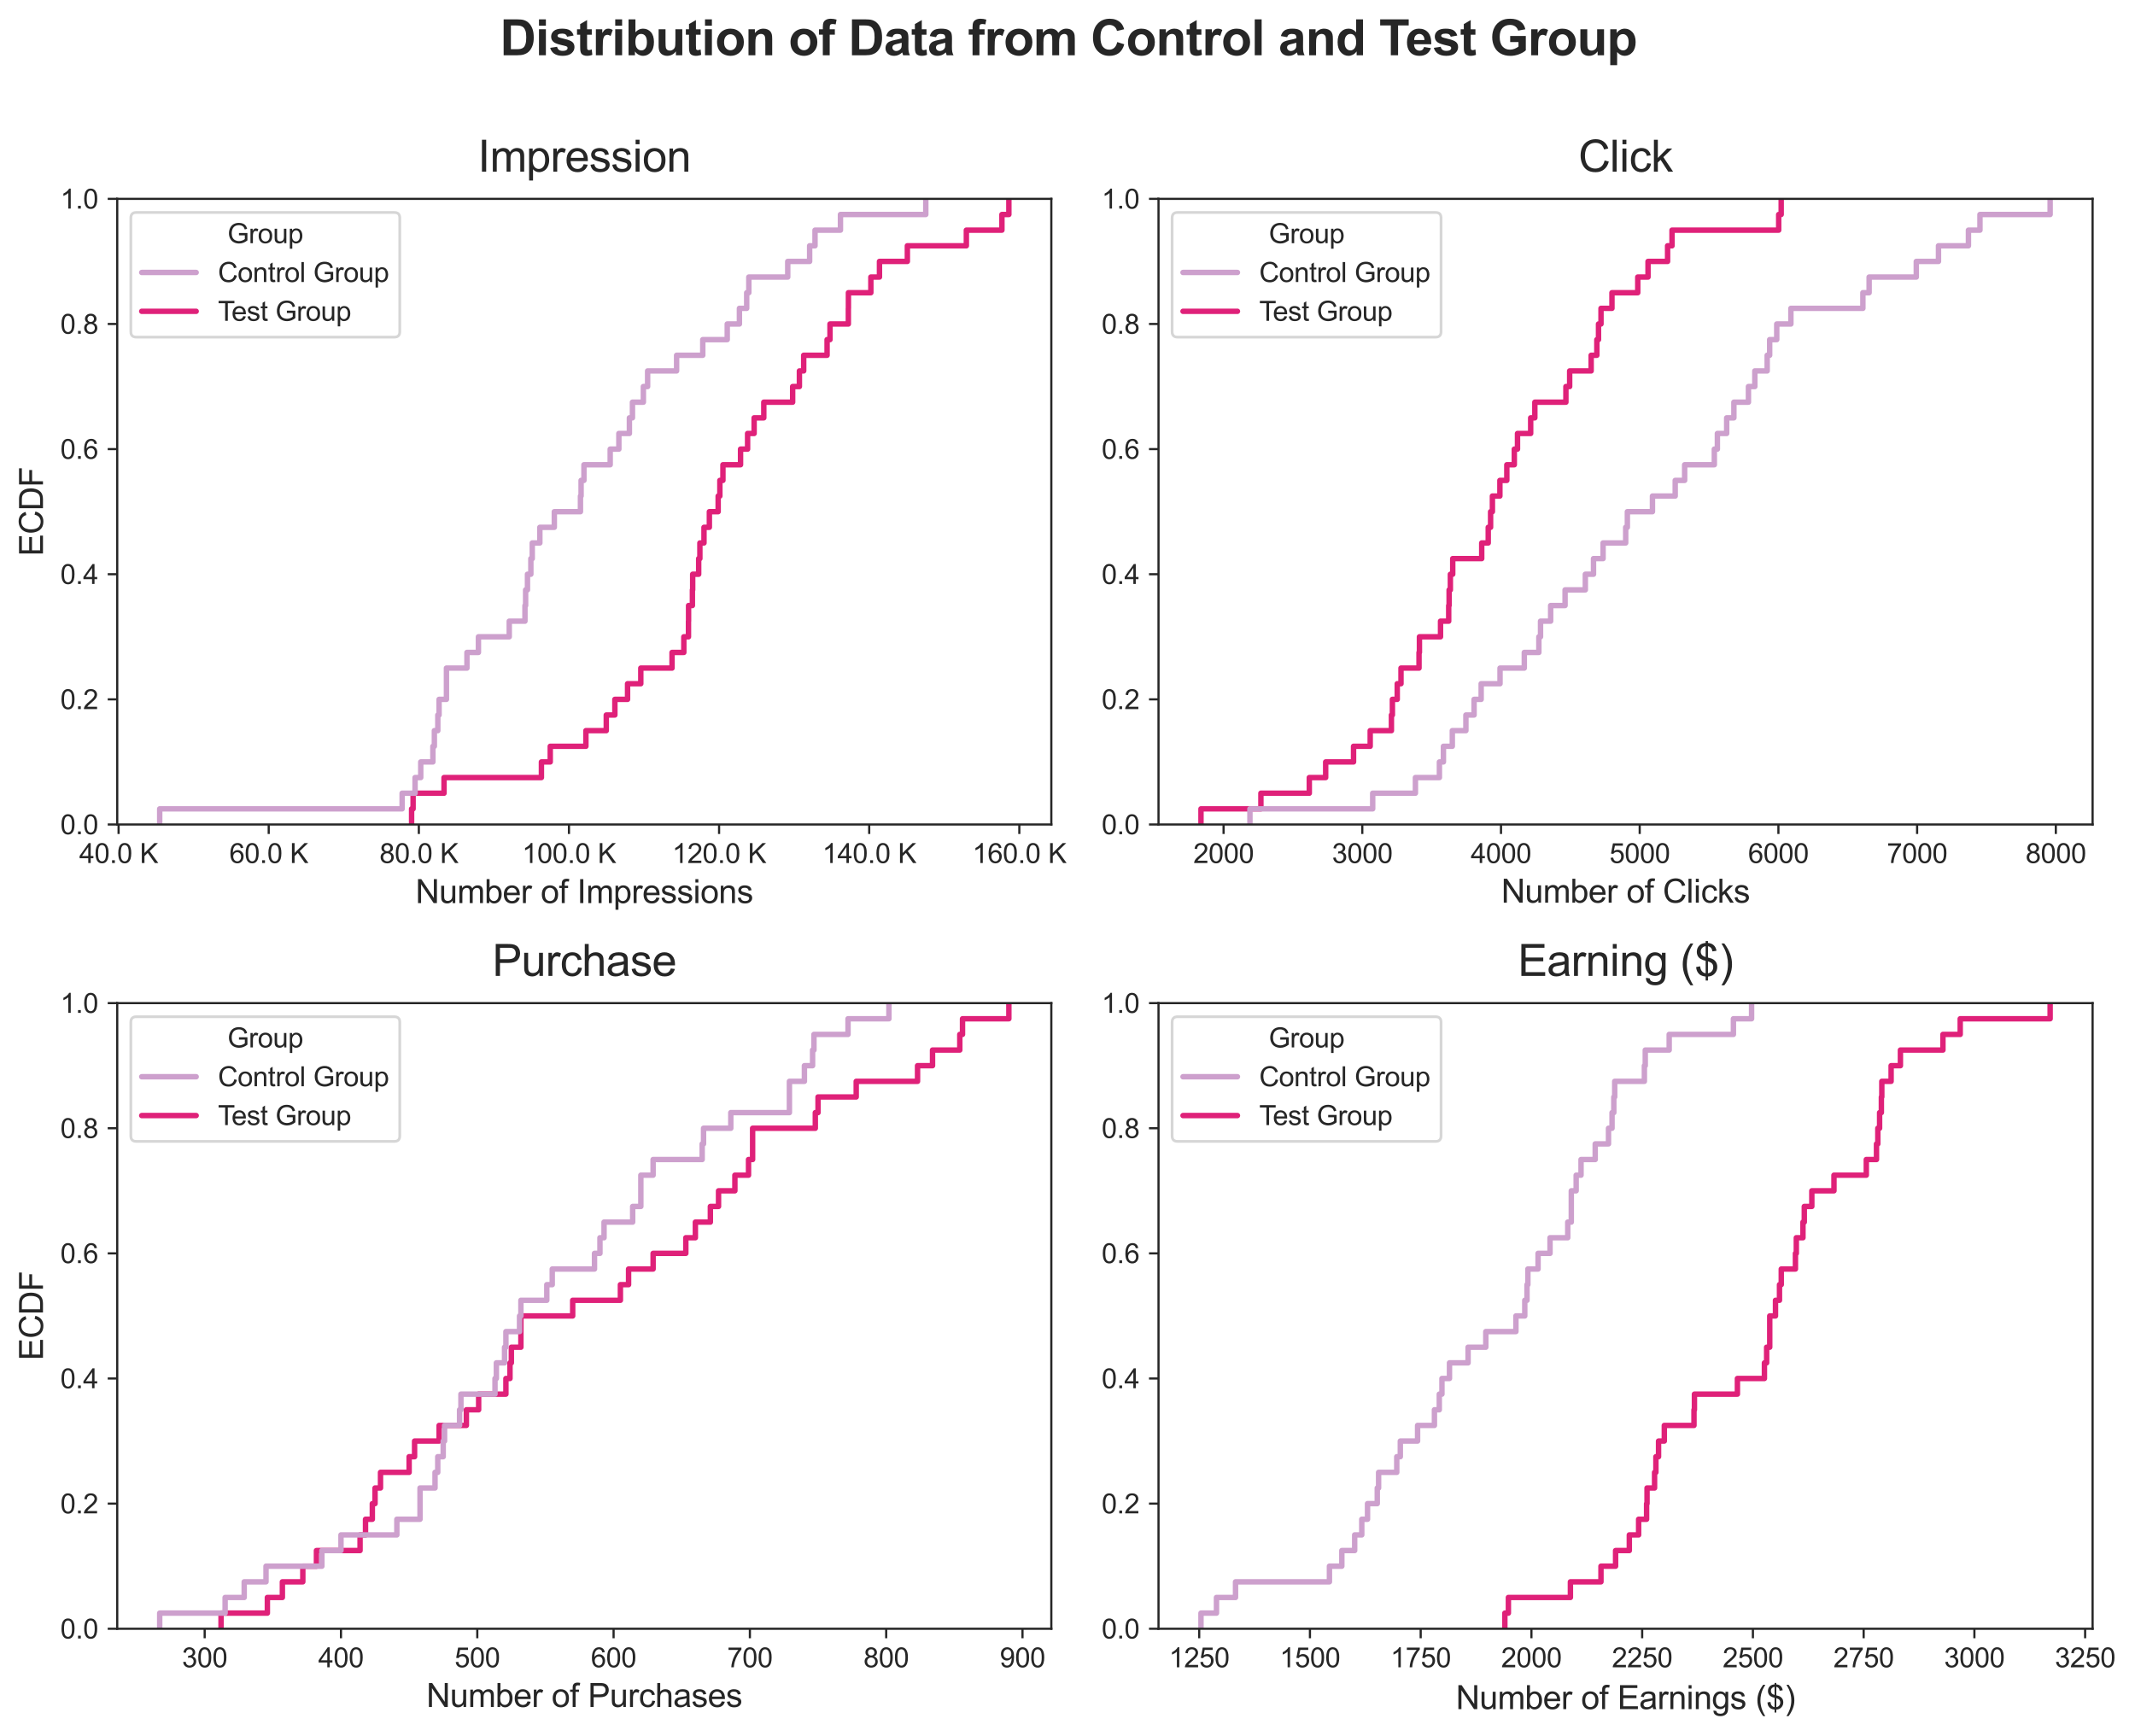 <?xml version="1.0" encoding="utf-8" standalone="no"?>
<!DOCTYPE svg PUBLIC "-//W3C//DTD SVG 1.1//EN"
  "http://www.w3.org/Graphics/SVG/1.1/DTD/svg11.dtd">
<svg xmlns:xlink="http://www.w3.org/1999/xlink" width="784.418pt" height="637.732pt" viewBox="0 0 784.418 637.732" xmlns="http://www.w3.org/2000/svg" version="1.1">
 <defs>
  <style type="text/css">*{stroke-linejoin: round; stroke-linecap: butt}</style>
 </defs>
 <g id="figure_1">
  <g id="patch_1">
   <path d="M 0 637.732 
L 784.418 637.732 
L 784.418 0 
L 0 0 
z
" style="fill: #ffffff"/>
  </g>
  <g id="axes_1">
   <g id="patch_2">
    <path d="M 43.074 302.956 
L 386.265 302.956 
L 386.265 73.072 
L 43.074 73.072 
z
" style="fill: #ffffff"/>
   </g>
   <g id="matplotlib.axis_1">
    <g id="xtick_1">
     <g id="line2d_1">
      <defs>
       <path id="me282aed17b" d="M 0 0 
L 0 3.5 
" style="stroke: #262626; stroke-width: 0.8"/>
      </defs>
      <g>
       <use xlink:href="#me282aed17b" x="43.572" y="302.956" style="fill: #262626; stroke: #262626; stroke-width: 0.8"/>
      </g>
     </g>
     <g id="text_1">
      <!-- 40.0 K -->
      <g style="fill: #262626" transform="translate(29.117 317.114) scale(0.1 -0.1)">
       <defs>
        <path id="ArialMT-34" d="M 2069 0 
L 2069 1097 
L 81 1097 
L 81 1613 
L 2172 4581 
L 2631 4581 
L 2631 1613 
L 3250 1613 
L 3250 1097 
L 2631 1097 
L 2631 0 
L 2069 0 
z
M 2069 1613 
L 2069 3678 
L 634 1613 
L 2069 1613 
z
" transform="scale(0.016)"/>
        <path id="ArialMT-30" d="M 266 2259 
Q 266 3072 433 3567 
Q 600 4063 929 4331 
Q 1259 4600 1759 4600 
Q 2128 4600 2406 4451 
Q 2684 4303 2865 4023 
Q 3047 3744 3150 3342 
Q 3253 2941 3253 2259 
Q 3253 1453 3087 958 
Q 2922 463 2592 192 
Q 2263 -78 1759 -78 
Q 1097 -78 719 397 
Q 266 969 266 2259 
z
M 844 2259 
Q 844 1131 1108 757 
Q 1372 384 1759 384 
Q 2147 384 2411 759 
Q 2675 1134 2675 2259 
Q 2675 3391 2411 3762 
Q 2147 4134 1753 4134 
Q 1366 4134 1134 3806 
Q 844 3388 844 2259 
z
" transform="scale(0.016)"/>
        <path id="ArialMT-2e" d="M 581 0 
L 581 641 
L 1222 641 
L 1222 0 
L 581 0 
z
" transform="scale(0.016)"/>
        <path id="ArialMT-20" transform="scale(0.016)"/>
        <path id="ArialMT-4b" d="M 469 0 
L 469 4581 
L 1075 4581 
L 1075 2309 
L 3350 4581 
L 4172 4581 
L 2250 2725 
L 4256 0 
L 3456 0 
L 1825 2319 
L 1075 1588 
L 1075 0 
L 469 0 
z
" transform="scale(0.016)"/>
       </defs>
       <use xlink:href="#ArialMT-34"/>
       <use xlink:href="#ArialMT-30" x="55.615"/>
       <use xlink:href="#ArialMT-2e" x="111.23"/>
       <use xlink:href="#ArialMT-30" x="139.014"/>
       <use xlink:href="#ArialMT-20" x="194.629"/>
       <use xlink:href="#ArialMT-4b" x="222.412"/>
      </g>
     </g>
    </g>
    <g id="xtick_2">
     <g id="line2d_2">
      <g>
       <use xlink:href="#me282aed17b" x="98.728" y="302.956" style="fill: #262626; stroke: #262626; stroke-width: 0.8"/>
      </g>
     </g>
     <g id="text_2">
      <!-- 60.0 K -->
      <g style="fill: #262626" transform="translate(84.274 317.114) scale(0.1 -0.1)">
       <defs>
        <path id="ArialMT-36" d="M 3184 3459 
L 2625 3416 
Q 2550 3747 2413 3897 
Q 2184 4138 1850 4138 
Q 1581 4138 1378 3988 
Q 1113 3794 959 3422 
Q 806 3050 800 2363 
Q 1003 2672 1297 2822 
Q 1591 2972 1913 2972 
Q 2475 2972 2870 2558 
Q 3266 2144 3266 1488 
Q 3266 1056 3080 686 
Q 2894 316 2569 119 
Q 2244 -78 1831 -78 
Q 1128 -78 684 439 
Q 241 956 241 2144 
Q 241 3472 731 4075 
Q 1159 4600 1884 4600 
Q 2425 4600 2770 4297 
Q 3116 3994 3184 3459 
z
M 888 1484 
Q 888 1194 1011 928 
Q 1134 663 1356 523 
Q 1578 384 1822 384 
Q 2178 384 2434 671 
Q 2691 959 2691 1453 
Q 2691 1928 2437 2201 
Q 2184 2475 1800 2475 
Q 1419 2475 1153 2201 
Q 888 1928 888 1484 
z
" transform="scale(0.016)"/>
       </defs>
       <use xlink:href="#ArialMT-36"/>
       <use xlink:href="#ArialMT-30" x="55.615"/>
       <use xlink:href="#ArialMT-2e" x="111.23"/>
       <use xlink:href="#ArialMT-30" x="139.014"/>
       <use xlink:href="#ArialMT-20" x="194.629"/>
       <use xlink:href="#ArialMT-4b" x="222.412"/>
      </g>
     </g>
    </g>
    <g id="xtick_3">
     <g id="line2d_3">
      <g>
       <use xlink:href="#me282aed17b" x="153.885" y="302.956" style="fill: #262626; stroke: #262626; stroke-width: 0.8"/>
      </g>
     </g>
     <g id="text_3">
      <!-- 80.0 K -->
      <g style="fill: #262626" transform="translate(139.43 317.114) scale(0.1 -0.1)">
       <defs>
        <path id="ArialMT-38" d="M 1131 2484 
Q 781 2613 612 2850 
Q 444 3088 444 3419 
Q 444 3919 803 4259 
Q 1163 4600 1759 4600 
Q 2359 4600 2725 4251 
Q 3091 3903 3091 3403 
Q 3091 3084 2923 2848 
Q 2756 2613 2416 2484 
Q 2838 2347 3058 2040 
Q 3278 1734 3278 1309 
Q 3278 722 2862 322 
Q 2447 -78 1769 -78 
Q 1091 -78 675 323 
Q 259 725 259 1325 
Q 259 1772 486 2073 
Q 713 2375 1131 2484 
z
M 1019 3438 
Q 1019 3113 1228 2906 
Q 1438 2700 1772 2700 
Q 2097 2700 2305 2904 
Q 2513 3109 2513 3406 
Q 2513 3716 2298 3927 
Q 2084 4138 1766 4138 
Q 1444 4138 1231 3931 
Q 1019 3725 1019 3438 
z
M 838 1322 
Q 838 1081 952 856 
Q 1066 631 1291 507 
Q 1516 384 1775 384 
Q 2178 384 2440 643 
Q 2703 903 2703 1303 
Q 2703 1709 2433 1975 
Q 2163 2241 1756 2241 
Q 1359 2241 1098 1978 
Q 838 1716 838 1322 
z
" transform="scale(0.016)"/>
       </defs>
       <use xlink:href="#ArialMT-38"/>
       <use xlink:href="#ArialMT-30" x="55.615"/>
       <use xlink:href="#ArialMT-2e" x="111.23"/>
       <use xlink:href="#ArialMT-30" x="139.014"/>
       <use xlink:href="#ArialMT-20" x="194.629"/>
       <use xlink:href="#ArialMT-4b" x="222.412"/>
      </g>
     </g>
    </g>
    <g id="xtick_4">
     <g id="line2d_4">
      <g>
       <use xlink:href="#me282aed17b" x="209.041" y="302.956" style="fill: #262626; stroke: #262626; stroke-width: 0.8"/>
      </g>
     </g>
     <g id="text_4">
      <!-- 100.0 K -->
      <g style="fill: #262626" transform="translate(191.806 317.114) scale(0.1 -0.1)">
       <defs>
        <path id="ArialMT-31" d="M 2384 0 
L 1822 0 
L 1822 3584 
Q 1619 3391 1289 3197 
Q 959 3003 697 2906 
L 697 3450 
Q 1169 3672 1522 3987 
Q 1875 4303 2022 4600 
L 2384 4600 
L 2384 0 
z
" transform="scale(0.016)"/>
       </defs>
       <use xlink:href="#ArialMT-31"/>
       <use xlink:href="#ArialMT-30" x="55.615"/>
       <use xlink:href="#ArialMT-30" x="111.23"/>
       <use xlink:href="#ArialMT-2e" x="166.846"/>
       <use xlink:href="#ArialMT-30" x="194.629"/>
       <use xlink:href="#ArialMT-20" x="250.244"/>
       <use xlink:href="#ArialMT-4b" x="278.027"/>
      </g>
     </g>
    </g>
    <g id="xtick_5">
     <g id="line2d_5">
      <g>
       <use xlink:href="#me282aed17b" x="264.197" y="302.956" style="fill: #262626; stroke: #262626; stroke-width: 0.8"/>
      </g>
     </g>
     <g id="text_5">
      <!-- 120.0 K -->
      <g style="fill: #262626" transform="translate(246.962 317.114) scale(0.1 -0.1)">
       <defs>
        <path id="ArialMT-32" d="M 3222 541 
L 3222 0 
L 194 0 
Q 188 203 259 391 
Q 375 700 629 1000 
Q 884 1300 1366 1694 
Q 2113 2306 2375 2664 
Q 2638 3022 2638 3341 
Q 2638 3675 2398 3904 
Q 2159 4134 1775 4134 
Q 1369 4134 1125 3890 
Q 881 3647 878 3216 
L 300 3275 
Q 359 3922 746 4261 
Q 1134 4600 1788 4600 
Q 2447 4600 2831 4234 
Q 3216 3869 3216 3328 
Q 3216 3053 3103 2787 
Q 2991 2522 2730 2228 
Q 2469 1934 1863 1422 
Q 1356 997 1212 845 
Q 1069 694 975 541 
L 3222 541 
z
" transform="scale(0.016)"/>
       </defs>
       <use xlink:href="#ArialMT-31"/>
       <use xlink:href="#ArialMT-32" x="55.615"/>
       <use xlink:href="#ArialMT-30" x="111.23"/>
       <use xlink:href="#ArialMT-2e" x="166.846"/>
       <use xlink:href="#ArialMT-30" x="194.629"/>
       <use xlink:href="#ArialMT-20" x="250.244"/>
       <use xlink:href="#ArialMT-4b" x="278.027"/>
      </g>
     </g>
    </g>
    <g id="xtick_6">
     <g id="line2d_6">
      <g>
       <use xlink:href="#me282aed17b" x="319.353" y="302.956" style="fill: #262626; stroke: #262626; stroke-width: 0.8"/>
      </g>
     </g>
     <g id="text_6">
      <!-- 140.0 K -->
      <g style="fill: #262626" transform="translate(302.118 317.114) scale(0.1 -0.1)">
       <use xlink:href="#ArialMT-31"/>
       <use xlink:href="#ArialMT-34" x="55.615"/>
       <use xlink:href="#ArialMT-30" x="111.23"/>
       <use xlink:href="#ArialMT-2e" x="166.846"/>
       <use xlink:href="#ArialMT-30" x="194.629"/>
       <use xlink:href="#ArialMT-20" x="250.244"/>
       <use xlink:href="#ArialMT-4b" x="278.027"/>
      </g>
     </g>
    </g>
    <g id="xtick_7">
     <g id="line2d_7">
      <g>
       <use xlink:href="#me282aed17b" x="374.51" y="302.956" style="fill: #262626; stroke: #262626; stroke-width: 0.8"/>
      </g>
     </g>
     <g id="text_7">
      <!-- 160.0 K -->
      <g style="fill: #262626" transform="translate(357.274 317.114) scale(0.1 -0.1)">
       <use xlink:href="#ArialMT-31"/>
       <use xlink:href="#ArialMT-36" x="55.615"/>
       <use xlink:href="#ArialMT-30" x="111.23"/>
       <use xlink:href="#ArialMT-2e" x="166.846"/>
       <use xlink:href="#ArialMT-30" x="194.629"/>
       <use xlink:href="#ArialMT-20" x="250.244"/>
       <use xlink:href="#ArialMT-4b" x="278.027"/>
      </g>
     </g>
    </g>
    <g id="text_8">
     <!-- Number of Impressions -->
     <g style="fill: #262626" transform="translate(152.652 331.837) scale(0.12 -0.12)">
      <defs>
       <path id="ArialMT-4e" d="M 488 0 
L 488 4581 
L 1109 4581 
L 3516 984 
L 3516 4581 
L 4097 4581 
L 4097 0 
L 3475 0 
L 1069 3600 
L 1069 0 
L 488 0 
z
" transform="scale(0.016)"/>
       <path id="ArialMT-75" d="M 2597 0 
L 2597 488 
Q 2209 -75 1544 -75 
Q 1250 -75 995 37 
Q 741 150 617 320 
Q 494 491 444 738 
Q 409 903 409 1263 
L 409 3319 
L 972 3319 
L 972 1478 
Q 972 1038 1006 884 
Q 1059 663 1231 536 
Q 1403 409 1656 409 
Q 1909 409 2131 539 
Q 2353 669 2445 892 
Q 2538 1116 2538 1541 
L 2538 3319 
L 3100 3319 
L 3100 0 
L 2597 0 
z
" transform="scale(0.016)"/>
       <path id="ArialMT-6d" d="M 422 0 
L 422 3319 
L 925 3319 
L 925 2853 
Q 1081 3097 1340 3245 
Q 1600 3394 1931 3394 
Q 2300 3394 2536 3241 
Q 2772 3088 2869 2813 
Q 3263 3394 3894 3394 
Q 4388 3394 4653 3120 
Q 4919 2847 4919 2278 
L 4919 0 
L 4359 0 
L 4359 2091 
Q 4359 2428 4304 2576 
Q 4250 2725 4106 2815 
Q 3963 2906 3769 2906 
Q 3419 2906 3187 2673 
Q 2956 2441 2956 1928 
L 2956 0 
L 2394 0 
L 2394 2156 
Q 2394 2531 2256 2718 
Q 2119 2906 1806 2906 
Q 1569 2906 1367 2781 
Q 1166 2656 1075 2415 
Q 984 2175 984 1722 
L 984 0 
L 422 0 
z
" transform="scale(0.016)"/>
       <path id="ArialMT-62" d="M 941 0 
L 419 0 
L 419 4581 
L 981 4581 
L 981 2947 
Q 1338 3394 1891 3394 
Q 2197 3394 2470 3270 
Q 2744 3147 2920 2923 
Q 3097 2700 3197 2384 
Q 3297 2069 3297 1709 
Q 3297 856 2875 390 
Q 2453 -75 1863 -75 
Q 1275 -75 941 416 
L 941 0 
z
M 934 1684 
Q 934 1088 1097 822 
Q 1363 388 1816 388 
Q 2184 388 2453 708 
Q 2722 1028 2722 1663 
Q 2722 2313 2464 2622 
Q 2206 2931 1841 2931 
Q 1472 2931 1203 2611 
Q 934 2291 934 1684 
z
" transform="scale(0.016)"/>
       <path id="ArialMT-65" d="M 2694 1069 
L 3275 997 
Q 3138 488 2766 206 
Q 2394 -75 1816 -75 
Q 1088 -75 661 373 
Q 234 822 234 1631 
Q 234 2469 665 2931 
Q 1097 3394 1784 3394 
Q 2450 3394 2872 2941 
Q 3294 2488 3294 1666 
Q 3294 1616 3291 1516 
L 816 1516 
Q 847 969 1125 678 
Q 1403 388 1819 388 
Q 2128 388 2347 550 
Q 2566 713 2694 1069 
z
M 847 1978 
L 2700 1978 
Q 2663 2397 2488 2606 
Q 2219 2931 1791 2931 
Q 1403 2931 1139 2672 
Q 875 2413 847 1978 
z
" transform="scale(0.016)"/>
       <path id="ArialMT-72" d="M 416 0 
L 416 3319 
L 922 3319 
L 922 2816 
Q 1116 3169 1280 3281 
Q 1444 3394 1641 3394 
Q 1925 3394 2219 3213 
L 2025 2691 
Q 1819 2813 1613 2813 
Q 1428 2813 1281 2702 
Q 1134 2591 1072 2394 
Q 978 2094 978 1738 
L 978 0 
L 416 0 
z
" transform="scale(0.016)"/>
       <path id="ArialMT-6f" d="M 213 1659 
Q 213 2581 725 3025 
Q 1153 3394 1769 3394 
Q 2453 3394 2887 2945 
Q 3322 2497 3322 1706 
Q 3322 1066 3130 698 
Q 2938 331 2570 128 
Q 2203 -75 1769 -75 
Q 1072 -75 642 372 
Q 213 819 213 1659 
z
M 791 1659 
Q 791 1022 1069 705 
Q 1347 388 1769 388 
Q 2188 388 2466 706 
Q 2744 1025 2744 1678 
Q 2744 2294 2464 2611 
Q 2184 2928 1769 2928 
Q 1347 2928 1069 2612 
Q 791 2297 791 1659 
z
" transform="scale(0.016)"/>
       <path id="ArialMT-66" d="M 556 0 
L 556 2881 
L 59 2881 
L 59 3319 
L 556 3319 
L 556 3672 
Q 556 4006 616 4169 
Q 697 4388 901 4523 
Q 1106 4659 1475 4659 
Q 1713 4659 2000 4603 
L 1916 4113 
Q 1741 4144 1584 4144 
Q 1328 4144 1222 4034 
Q 1116 3925 1116 3625 
L 1116 3319 
L 1763 3319 
L 1763 2881 
L 1116 2881 
L 1116 0 
L 556 0 
z
" transform="scale(0.016)"/>
       <path id="ArialMT-49" d="M 597 0 
L 597 4581 
L 1203 4581 
L 1203 0 
L 597 0 
z
" transform="scale(0.016)"/>
       <path id="ArialMT-70" d="M 422 -1272 
L 422 3319 
L 934 3319 
L 934 2888 
Q 1116 3141 1344 3267 
Q 1572 3394 1897 3394 
Q 2322 3394 2647 3175 
Q 2972 2956 3137 2557 
Q 3303 2159 3303 1684 
Q 3303 1175 3120 767 
Q 2938 359 2589 142 
Q 2241 -75 1856 -75 
Q 1575 -75 1351 44 
Q 1128 163 984 344 
L 984 -1272 
L 422 -1272 
z
M 931 1641 
Q 931 1000 1190 694 
Q 1450 388 1819 388 
Q 2194 388 2461 705 
Q 2728 1022 2728 1688 
Q 2728 2322 2467 2637 
Q 2206 2953 1844 2953 
Q 1484 2953 1207 2617 
Q 931 2281 931 1641 
z
" transform="scale(0.016)"/>
       <path id="ArialMT-73" d="M 197 991 
L 753 1078 
Q 800 744 1014 566 
Q 1228 388 1613 388 
Q 2000 388 2187 545 
Q 2375 703 2375 916 
Q 2375 1106 2209 1216 
Q 2094 1291 1634 1406 
Q 1016 1563 777 1677 
Q 538 1791 414 1992 
Q 291 2194 291 2438 
Q 291 2659 392 2848 
Q 494 3038 669 3163 
Q 800 3259 1026 3326 
Q 1253 3394 1513 3394 
Q 1903 3394 2198 3281 
Q 2494 3169 2634 2976 
Q 2775 2784 2828 2463 
L 2278 2388 
Q 2241 2644 2061 2787 
Q 1881 2931 1553 2931 
Q 1166 2931 1000 2803 
Q 834 2675 834 2503 
Q 834 2394 903 2306 
Q 972 2216 1119 2156 
Q 1203 2125 1616 2013 
Q 2213 1853 2448 1751 
Q 2684 1650 2818 1456 
Q 2953 1263 2953 975 
Q 2953 694 2789 445 
Q 2625 197 2315 61 
Q 2006 -75 1616 -75 
Q 969 -75 630 194 
Q 291 463 197 991 
z
" transform="scale(0.016)"/>
       <path id="ArialMT-69" d="M 425 3934 
L 425 4581 
L 988 4581 
L 988 3934 
L 425 3934 
z
M 425 0 
L 425 3319 
L 988 3319 
L 988 0 
L 425 0 
z
" transform="scale(0.016)"/>
       <path id="ArialMT-6e" d="M 422 0 
L 422 3319 
L 928 3319 
L 928 2847 
Q 1294 3394 1984 3394 
Q 2284 3394 2536 3286 
Q 2788 3178 2913 3003 
Q 3038 2828 3088 2588 
Q 3119 2431 3119 2041 
L 3119 0 
L 2556 0 
L 2556 2019 
Q 2556 2363 2490 2533 
Q 2425 2703 2258 2804 
Q 2091 2906 1866 2906 
Q 1506 2906 1245 2678 
Q 984 2450 984 1813 
L 984 0 
L 422 0 
z
" transform="scale(0.016)"/>
      </defs>
      <use xlink:href="#ArialMT-4e"/>
      <use xlink:href="#ArialMT-75" x="72.217"/>
      <use xlink:href="#ArialMT-6d" x="127.832"/>
      <use xlink:href="#ArialMT-62" x="211.133"/>
      <use xlink:href="#ArialMT-65" x="266.748"/>
      <use xlink:href="#ArialMT-72" x="322.363"/>
      <use xlink:href="#ArialMT-20" x="355.664"/>
      <use xlink:href="#ArialMT-6f" x="383.447"/>
      <use xlink:href="#ArialMT-66" x="439.062"/>
      <use xlink:href="#ArialMT-20" x="466.846"/>
      <use xlink:href="#ArialMT-49" x="494.629"/>
      <use xlink:href="#ArialMT-6d" x="522.412"/>
      <use xlink:href="#ArialMT-70" x="605.713"/>
      <use xlink:href="#ArialMT-72" x="661.328"/>
      <use xlink:href="#ArialMT-65" x="694.629"/>
      <use xlink:href="#ArialMT-73" x="750.244"/>
      <use xlink:href="#ArialMT-73" x="800.244"/>
      <use xlink:href="#ArialMT-69" x="850.244"/>
      <use xlink:href="#ArialMT-6f" x="872.461"/>
      <use xlink:href="#ArialMT-6e" x="928.076"/>
      <use xlink:href="#ArialMT-73" x="983.691"/>
     </g>
    </g>
   </g>
   <g id="matplotlib.axis_2">
    <g id="ytick_1">
     <g id="line2d_8">
      <defs>
       <path id="md70b0584c0" d="M 0 0 
L -3.5 0 
" style="stroke: #262626; stroke-width: 0.8"/>
      </defs>
      <g>
       <use xlink:href="#md70b0584c0" x="43.074" y="302.956" style="fill: #262626; stroke: #262626; stroke-width: 0.8"/>
      </g>
     </g>
     <g id="text_9">
      <!-- 0.0 -->
      <g style="fill: #262626" transform="translate(22.174 306.535) scale(0.1 -0.1)">
       <use xlink:href="#ArialMT-30"/>
       <use xlink:href="#ArialMT-2e" x="55.615"/>
       <use xlink:href="#ArialMT-30" x="83.398"/>
      </g>
     </g>
    </g>
    <g id="ytick_2">
     <g id="line2d_9">
      <g>
       <use xlink:href="#md70b0584c0" x="43.074" y="256.979" style="fill: #262626; stroke: #262626; stroke-width: 0.8"/>
      </g>
     </g>
     <g id="text_10">
      <!-- 0.2 -->
      <g style="fill: #262626" transform="translate(22.174 260.558) scale(0.1 -0.1)">
       <use xlink:href="#ArialMT-30"/>
       <use xlink:href="#ArialMT-2e" x="55.615"/>
       <use xlink:href="#ArialMT-32" x="83.398"/>
      </g>
     </g>
    </g>
    <g id="ytick_3">
     <g id="line2d_10">
      <g>
       <use xlink:href="#md70b0584c0" x="43.074" y="211.002" style="fill: #262626; stroke: #262626; stroke-width: 0.8"/>
      </g>
     </g>
     <g id="text_11">
      <!-- 0.4 -->
      <g style="fill: #262626" transform="translate(22.174 214.581) scale(0.1 -0.1)">
       <use xlink:href="#ArialMT-30"/>
       <use xlink:href="#ArialMT-2e" x="55.615"/>
       <use xlink:href="#ArialMT-34" x="83.398"/>
      </g>
     </g>
    </g>
    <g id="ytick_4">
     <g id="line2d_11">
      <g>
       <use xlink:href="#md70b0584c0" x="43.074" y="165.026" style="fill: #262626; stroke: #262626; stroke-width: 0.8"/>
      </g>
     </g>
     <g id="text_12">
      <!-- 0.6 -->
      <g style="fill: #262626" transform="translate(22.174 168.605) scale(0.1 -0.1)">
       <use xlink:href="#ArialMT-30"/>
       <use xlink:href="#ArialMT-2e" x="55.615"/>
       <use xlink:href="#ArialMT-36" x="83.398"/>
      </g>
     </g>
    </g>
    <g id="ytick_5">
     <g id="line2d_12">
      <g>
       <use xlink:href="#md70b0584c0" x="43.074" y="119.049" style="fill: #262626; stroke: #262626; stroke-width: 0.8"/>
      </g>
     </g>
     <g id="text_13">
      <!-- 0.8 -->
      <g style="fill: #262626" transform="translate(22.174 122.628) scale(0.1 -0.1)">
       <use xlink:href="#ArialMT-30"/>
       <use xlink:href="#ArialMT-2e" x="55.615"/>
       <use xlink:href="#ArialMT-38" x="83.398"/>
      </g>
     </g>
    </g>
    <g id="ytick_6">
     <g id="line2d_13">
      <g>
       <use xlink:href="#md70b0584c0" x="43.074" y="73.072" style="fill: #262626; stroke: #262626; stroke-width: 0.8"/>
      </g>
     </g>
     <g id="text_14">
      <!-- 1.0 -->
      <g style="fill: #262626" transform="translate(22.174 76.651) scale(0.1 -0.1)">
       <use xlink:href="#ArialMT-31"/>
       <use xlink:href="#ArialMT-2e" x="55.615"/>
       <use xlink:href="#ArialMT-30" x="83.398"/>
      </g>
     </g>
    </g>
    <g id="text_15">
     <!-- ECDF -->
     <g style="fill: #262626" transform="translate(15.789 204.347) rotate(-90) scale(0.12 -0.12)">
      <defs>
       <path id="ArialMT-45" d="M 506 0 
L 506 4581 
L 3819 4581 
L 3819 4041 
L 1113 4041 
L 1113 2638 
L 3647 2638 
L 3647 2100 
L 1113 2100 
L 1113 541 
L 3925 541 
L 3925 0 
L 506 0 
z
" transform="scale(0.016)"/>
       <path id="ArialMT-43" d="M 3763 1606 
L 4369 1453 
Q 4178 706 3683 314 
Q 3188 -78 2472 -78 
Q 1731 -78 1267 223 
Q 803 525 561 1097 
Q 319 1669 319 2325 
Q 319 3041 592 3573 
Q 866 4106 1370 4382 
Q 1875 4659 2481 4659 
Q 3169 4659 3637 4309 
Q 4106 3959 4291 3325 
L 3694 3184 
Q 3534 3684 3231 3912 
Q 2928 4141 2469 4141 
Q 1941 4141 1586 3887 
Q 1231 3634 1087 3207 
Q 944 2781 944 2328 
Q 944 1744 1114 1308 
Q 1284 872 1643 656 
Q 2003 441 2422 441 
Q 2931 441 3284 734 
Q 3638 1028 3763 1606 
z
" transform="scale(0.016)"/>
       <path id="ArialMT-44" d="M 494 0 
L 494 4581 
L 2072 4581 
Q 2606 4581 2888 4516 
Q 3281 4425 3559 4188 
Q 3922 3881 4101 3404 
Q 4281 2928 4281 2316 
Q 4281 1794 4159 1391 
Q 4038 988 3847 723 
Q 3656 459 3429 307 
Q 3203 156 2883 78 
Q 2563 0 2147 0 
L 494 0 
z
M 1100 541 
L 2078 541 
Q 2531 541 2789 625 
Q 3047 709 3200 863 
Q 3416 1078 3536 1442 
Q 3656 1806 3656 2325 
Q 3656 3044 3420 3430 
Q 3184 3816 2847 3947 
Q 2603 4041 2063 4041 
L 1100 4041 
L 1100 541 
z
" transform="scale(0.016)"/>
       <path id="ArialMT-46" d="M 525 0 
L 525 4581 
L 3616 4581 
L 3616 4041 
L 1131 4041 
L 1131 2622 
L 3281 2622 
L 3281 2081 
L 1131 2081 
L 1131 0 
L 525 0 
z
" transform="scale(0.016)"/>
      </defs>
      <use xlink:href="#ArialMT-45"/>
      <use xlink:href="#ArialMT-43" x="66.699"/>
      <use xlink:href="#ArialMT-44" x="138.916"/>
      <use xlink:href="#ArialMT-46" x="211.133"/>
     </g>
    </g>
   </g>
   <g id="line2d_14">
    <path d="M 151.221 302.956 
L 151.221 297.209 
L 151.775 297.209 
L 151.775 291.462 
L 163.143 291.462 
L 163.143 285.715 
L 198.922 285.715 
L 198.922 279.968 
L 202.166 279.968 
L 202.166 274.221 
L 215.265 274.221 
L 215.265 268.473 
L 222.75 268.473 
L 222.75 262.726 
L 225.908 262.726 
L 225.908 256.979 
L 230.571 256.979 
L 230.571 251.232 
L 235.433 251.232 
L 235.433 245.485 
L 246.914 245.485 
L 246.914 239.738 
L 251.246 239.738 
L 251.246 233.991 
L 252.954 233.991 
L 252.954 228.244 
L 252.987 228.244 
L 252.987 222.497 
L 254.393 222.497 
L 254.393 216.75 
L 254.495 216.75 
L 254.495 211.002 
L 256.701 211.002 
L 256.701 205.255 
L 257.145 205.255 
L 257.145 199.508 
L 258.651 199.508 
L 258.651 193.761 
L 260.626 193.761 
L 260.626 188.014 
L 263.861 188.014 
L 263.861 182.267 
L 264.484 182.267 
L 264.484 176.52 
L 265.612 176.52 
L 265.612 170.773 
L 272.084 170.773 
L 272.084 165.026 
L 274.674 165.026 
L 274.674 159.279 
L 277.073 159.279 
L 277.073 153.531 
L 280.625 153.531 
L 280.625 147.784 
L 291.226 147.784 
L 291.226 142.037 
L 293.711 142.037 
L 293.711 136.29 
L 295.283 136.29 
L 295.283 130.543 
L 303.874 130.543 
L 303.874 124.796 
L 304.947 124.796 
L 304.947 119.049 
L 311.692 119.049 
L 311.692 113.302 
L 311.717 113.302 
L 311.717 107.555 
L 319.96 107.555 
L 319.96 101.808 
L 323.126 101.808 
L 323.126 96.06 
L 333.371 96.06 
L 333.371 90.313 
L 355.045 90.313 
L 355.045 84.566 
L 368.114 84.566 
L 368.114 78.819 
L 370.665 78.819 
L 370.665 73.072 
" clip-path="url(#p7589814663)" style="fill: none; stroke: #df2179; stroke-width: 2; stroke-linecap: round"/>
   </g>
   <g id="line2d_15">
    <path d="M 58.674 302.956 
L 58.674 297.209 
L 147.746 297.209 
L 147.746 291.462 
L 152.5 291.462 
L 152.5 285.715 
L 154.585 285.715 
L 154.585 279.968 
L 159.05 279.968 
L 159.05 274.221 
L 159.588 274.221 
L 159.588 268.473 
L 160.859 268.473 
L 160.859 262.726 
L 161.32 262.726 
L 161.32 256.979 
L 164.025 256.979 
L 164.025 251.232 
L 164.025 251.232 
L 164.025 245.485 
L 171.562 245.485 
L 171.562 239.738 
L 175.779 239.738 
L 175.779 233.991 
L 187.103 233.991 
L 187.103 228.244 
L 192.877 228.244 
L 192.877 222.497 
L 193.117 222.497 
L 193.117 216.75 
L 193.796 216.75 
L 193.796 211.002 
L 195.042 211.002 
L 195.042 205.255 
L 195.558 205.255 
L 195.558 199.508 
L 198.349 199.508 
L 198.349 193.761 
L 203.663 193.761 
L 203.663 188.014 
L 213.263 188.014 
L 213.263 182.267 
L 213.498 182.267 
L 213.498 176.52 
L 214.548 176.52 
L 214.548 170.773 
L 224.19 170.773 
L 224.19 165.026 
L 227.378 165.026 
L 227.378 159.279 
L 231.247 159.279 
L 231.247 153.531 
L 232.366 153.531 
L 232.366 147.784 
L 236.382 147.784 
L 236.382 142.037 
L 237.943 142.037 
L 237.943 136.29 
L 248.591 136.29 
L 248.591 130.543 
L 258.204 130.543 
L 258.204 124.796 
L 267.192 124.796 
L 267.192 119.049 
L 271.671 119.049 
L 271.671 113.302 
L 274.343 113.302 
L 274.343 107.555 
L 275.124 107.555 
L 275.124 101.808 
L 289.423 101.808 
L 289.423 96.06 
L 297.467 96.06 
L 297.467 90.313 
L 299.445 90.313 
L 299.445 84.566 
L 308.794 84.566 
L 308.794 78.819 
L 340.145 78.819 
L 340.145 73.072 
" clip-path="url(#p7589814663)" style="fill: none; stroke: #cda0cd; stroke-width: 2; stroke-linecap: round"/>
   </g>
   <g id="patch_3">
    <path d="M 43.074 302.956 
L 43.074 73.072 
" style="fill: none; stroke: #262626; stroke-width: 0.8; stroke-linejoin: miter; stroke-linecap: square"/>
   </g>
   <g id="patch_4">
    <path d="M 386.265 302.956 
L 386.265 73.072 
" style="fill: none; stroke: #262626; stroke-width: 0.8; stroke-linejoin: miter; stroke-linecap: square"/>
   </g>
   <g id="patch_5">
    <path d="M 43.074 302.956 
L 386.265 302.956 
" style="fill: none; stroke: #262626; stroke-width: 0.8; stroke-linejoin: miter; stroke-linecap: square"/>
   </g>
   <g id="patch_6">
    <path d="M 43.074 73.072 
L 386.265 73.072 
" style="fill: none; stroke: #262626; stroke-width: 0.8; stroke-linejoin: miter; stroke-linecap: square"/>
   </g>
   <g id="text_16">
    <!-- Impression -->
    <g style="fill: #262626" transform="translate(175.547 63.072) scale(0.16 -0.16)">
     <use xlink:href="#ArialMT-49"/>
     <use xlink:href="#ArialMT-6d" x="27.783"/>
     <use xlink:href="#ArialMT-70" x="111.084"/>
     <use xlink:href="#ArialMT-72" x="166.699"/>
     <use xlink:href="#ArialMT-65" x="200"/>
     <use xlink:href="#ArialMT-73" x="255.615"/>
     <use xlink:href="#ArialMT-73" x="305.615"/>
     <use xlink:href="#ArialMT-69" x="355.615"/>
     <use xlink:href="#ArialMT-6f" x="377.832"/>
     <use xlink:href="#ArialMT-6e" x="433.447"/>
    </g>
   </g>
   <g id="legend_1">
    <g id="patch_7">
     <path d="M 50.074 123.874 
L 144.877 123.874 
Q 146.877 123.874 146.877 121.874 
L 146.877 80.072 
Q 146.877 78.072 144.877 78.072 
L 50.074 78.072 
Q 48.074 78.072 48.074 80.072 
L 48.074 121.874 
Q 48.074 123.874 50.074 123.874 
z
" style="fill: #ffffff; opacity: 0.8; stroke: #cccccc; stroke-linejoin: miter"/>
    </g>
    <g id="text_17">
     <!-- Group -->
     <g style="fill: #262626" transform="translate(83.581 89.352) scale(0.1 -0.1)">
      <defs>
       <path id="ArialMT-47" d="M 2638 1797 
L 2638 2334 
L 4578 2338 
L 4578 638 
Q 4131 281 3656 101 
Q 3181 -78 2681 -78 
Q 2006 -78 1454 211 
Q 903 500 622 1047 
Q 341 1594 341 2269 
Q 341 2938 620 3517 
Q 900 4097 1425 4378 
Q 1950 4659 2634 4659 
Q 3131 4659 3532 4498 
Q 3934 4338 4162 4050 
Q 4391 3763 4509 3300 
L 3963 3150 
Q 3859 3500 3706 3700 
Q 3553 3900 3268 4020 
Q 2984 4141 2638 4141 
Q 2222 4141 1919 4014 
Q 1616 3888 1430 3681 
Q 1244 3475 1141 3228 
Q 966 2803 966 2306 
Q 966 1694 1177 1281 
Q 1388 869 1791 669 
Q 2194 469 2647 469 
Q 3041 469 3416 620 
Q 3791 772 3984 944 
L 3984 1797 
L 2638 1797 
z
" transform="scale(0.016)"/>
      </defs>
      <use xlink:href="#ArialMT-47"/>
      <use xlink:href="#ArialMT-72" x="77.783"/>
      <use xlink:href="#ArialMT-6f" x="111.084"/>
      <use xlink:href="#ArialMT-75" x="166.699"/>
      <use xlink:href="#ArialMT-70" x="222.314"/>
     </g>
    </g>
    <g id="line2d_16">
     <path d="M 52.074 100.119 
L 62.074 100.119 
L 62.074 100.119 
L 72.074 100.119 
L 72.074 100.119 
" style="fill: none; stroke: #cda0cd; stroke-width: 2; stroke-linecap: round"/>
    </g>
    <g id="text_18">
     <!-- Control Group -->
     <g style="fill: #262626" transform="translate(80.074 103.619) scale(0.1 -0.1)">
      <defs>
       <path id="ArialMT-74" d="M 1650 503 
L 1731 6 
Q 1494 -44 1306 -44 
Q 1000 -44 831 53 
Q 663 150 594 308 
Q 525 466 525 972 
L 525 2881 
L 113 2881 
L 113 3319 
L 525 3319 
L 525 4141 
L 1084 4478 
L 1084 3319 
L 1650 3319 
L 1650 2881 
L 1084 2881 
L 1084 941 
Q 1084 700 1114 631 
Q 1144 563 1211 522 
Q 1278 481 1403 481 
Q 1497 481 1650 503 
z
" transform="scale(0.016)"/>
       <path id="ArialMT-6c" d="M 409 0 
L 409 4581 
L 972 4581 
L 972 0 
L 409 0 
z
" transform="scale(0.016)"/>
      </defs>
      <use xlink:href="#ArialMT-43"/>
      <use xlink:href="#ArialMT-6f" x="72.217"/>
      <use xlink:href="#ArialMT-6e" x="127.832"/>
      <use xlink:href="#ArialMT-74" x="183.447"/>
      <use xlink:href="#ArialMT-72" x="211.23"/>
      <use xlink:href="#ArialMT-6f" x="244.531"/>
      <use xlink:href="#ArialMT-6c" x="300.146"/>
      <use xlink:href="#ArialMT-20" x="322.363"/>
      <use xlink:href="#ArialMT-47" x="350.146"/>
      <use xlink:href="#ArialMT-72" x="427.93"/>
      <use xlink:href="#ArialMT-6f" x="461.23"/>
      <use xlink:href="#ArialMT-75" x="516.846"/>
      <use xlink:href="#ArialMT-70" x="572.461"/>
     </g>
    </g>
    <g id="line2d_17">
     <path d="M 52.074 114.386 
L 62.074 114.386 
L 62.074 114.386 
L 72.074 114.386 
L 72.074 114.386 
" style="fill: none; stroke: #df2179; stroke-width: 2; stroke-linecap: round"/>
    </g>
    <g id="text_19">
     <!-- Test Group -->
     <g style="fill: #262626" transform="translate(80.074 117.886) scale(0.1 -0.1)">
      <defs>
       <path id="ArialMT-54" d="M 1659 0 
L 1659 4041 
L 150 4041 
L 150 4581 
L 3781 4581 
L 3781 4041 
L 2266 4041 
L 2266 0 
L 1659 0 
z
" transform="scale(0.016)"/>
      </defs>
      <use xlink:href="#ArialMT-54"/>
      <use xlink:href="#ArialMT-65" x="49.959"/>
      <use xlink:href="#ArialMT-73" x="105.574"/>
      <use xlink:href="#ArialMT-74" x="155.574"/>
      <use xlink:href="#ArialMT-20" x="183.357"/>
      <use xlink:href="#ArialMT-47" x="211.141"/>
      <use xlink:href="#ArialMT-72" x="288.924"/>
      <use xlink:href="#ArialMT-6f" x="322.225"/>
      <use xlink:href="#ArialMT-75" x="377.84"/>
      <use xlink:href="#ArialMT-70" x="433.455"/>
     </g>
    </g>
   </g>
  </g>
  <g id="axes_2">
   <g id="patch_8">
    <path d="M 425.648 302.956 
L 768.839 302.956 
L 768.839 73.072 
L 425.648 73.072 
z
" style="fill: #ffffff"/>
   </g>
   <g id="matplotlib.axis_3">
    <g id="xtick_8">
     <g id="line2d_18">
      <g>
       <use xlink:href="#me282aed17b" x="449.555" y="302.956" style="fill: #262626; stroke: #262626; stroke-width: 0.8"/>
      </g>
     </g>
     <g id="text_20">
      <!-- 2000 -->
      <g style="fill: #262626" transform="translate(438.433 317.114) scale(0.1 -0.1)">
       <use xlink:href="#ArialMT-32"/>
       <use xlink:href="#ArialMT-30" x="55.615"/>
       <use xlink:href="#ArialMT-30" x="111.23"/>
       <use xlink:href="#ArialMT-30" x="166.846"/>
      </g>
     </g>
    </g>
    <g id="xtick_9">
     <g id="line2d_19">
      <g>
       <use xlink:href="#me282aed17b" x="500.517" y="302.956" style="fill: #262626; stroke: #262626; stroke-width: 0.8"/>
      </g>
     </g>
     <g id="text_21">
      <!-- 3000 -->
      <g style="fill: #262626" transform="translate(489.395 317.114) scale(0.1 -0.1)">
       <defs>
        <path id="ArialMT-33" d="M 269 1209 
L 831 1284 
Q 928 806 1161 595 
Q 1394 384 1728 384 
Q 2125 384 2398 659 
Q 2672 934 2672 1341 
Q 2672 1728 2419 1979 
Q 2166 2231 1775 2231 
Q 1616 2231 1378 2169 
L 1441 2663 
Q 1497 2656 1531 2656 
Q 1891 2656 2178 2843 
Q 2466 3031 2466 3422 
Q 2466 3731 2256 3934 
Q 2047 4138 1716 4138 
Q 1388 4138 1169 3931 
Q 950 3725 888 3313 
L 325 3413 
Q 428 3978 793 4289 
Q 1159 4600 1703 4600 
Q 2078 4600 2393 4439 
Q 2709 4278 2876 4000 
Q 3044 3722 3044 3409 
Q 3044 3113 2884 2869 
Q 2725 2625 2413 2481 
Q 2819 2388 3044 2092 
Q 3269 1797 3269 1353 
Q 3269 753 2831 336 
Q 2394 -81 1725 -81 
Q 1122 -81 723 278 
Q 325 638 269 1209 
z
" transform="scale(0.016)"/>
       </defs>
       <use xlink:href="#ArialMT-33"/>
       <use xlink:href="#ArialMT-30" x="55.615"/>
       <use xlink:href="#ArialMT-30" x="111.23"/>
       <use xlink:href="#ArialMT-30" x="166.846"/>
      </g>
     </g>
    </g>
    <g id="xtick_10">
     <g id="line2d_20">
      <g>
       <use xlink:href="#me282aed17b" x="551.479" y="302.956" style="fill: #262626; stroke: #262626; stroke-width: 0.8"/>
      </g>
     </g>
     <g id="text_22">
      <!-- 4000 -->
      <g style="fill: #262626" transform="translate(540.358 317.114) scale(0.1 -0.1)">
       <use xlink:href="#ArialMT-34"/>
       <use xlink:href="#ArialMT-30" x="55.615"/>
       <use xlink:href="#ArialMT-30" x="111.23"/>
       <use xlink:href="#ArialMT-30" x="166.846"/>
      </g>
     </g>
    </g>
    <g id="xtick_11">
     <g id="line2d_21">
      <g>
       <use xlink:href="#me282aed17b" x="602.442" y="302.956" style="fill: #262626; stroke: #262626; stroke-width: 0.8"/>
      </g>
     </g>
     <g id="text_23">
      <!-- 5000 -->
      <g style="fill: #262626" transform="translate(591.32 317.114) scale(0.1 -0.1)">
       <defs>
        <path id="ArialMT-35" d="M 266 1200 
L 856 1250 
Q 922 819 1161 601 
Q 1400 384 1738 384 
Q 2144 384 2425 690 
Q 2706 997 2706 1503 
Q 2706 1984 2436 2262 
Q 2166 2541 1728 2541 
Q 1456 2541 1237 2417 
Q 1019 2294 894 2097 
L 366 2166 
L 809 4519 
L 3088 4519 
L 3088 3981 
L 1259 3981 
L 1013 2750 
Q 1425 3038 1878 3038 
Q 2478 3038 2890 2622 
Q 3303 2206 3303 1553 
Q 3303 931 2941 478 
Q 2500 -78 1738 -78 
Q 1113 -78 717 272 
Q 322 622 266 1200 
z
" transform="scale(0.016)"/>
       </defs>
       <use xlink:href="#ArialMT-35"/>
       <use xlink:href="#ArialMT-30" x="55.615"/>
       <use xlink:href="#ArialMT-30" x="111.23"/>
       <use xlink:href="#ArialMT-30" x="166.846"/>
      </g>
     </g>
    </g>
    <g id="xtick_12">
     <g id="line2d_22">
      <g>
       <use xlink:href="#me282aed17b" x="653.404" y="302.956" style="fill: #262626; stroke: #262626; stroke-width: 0.8"/>
      </g>
     </g>
     <g id="text_24">
      <!-- 6000 -->
      <g style="fill: #262626" transform="translate(642.282 317.114) scale(0.1 -0.1)">
       <use xlink:href="#ArialMT-36"/>
       <use xlink:href="#ArialMT-30" x="55.615"/>
       <use xlink:href="#ArialMT-30" x="111.23"/>
       <use xlink:href="#ArialMT-30" x="166.846"/>
      </g>
     </g>
    </g>
    <g id="xtick_13">
     <g id="line2d_23">
      <g>
       <use xlink:href="#me282aed17b" x="704.366" y="302.956" style="fill: #262626; stroke: #262626; stroke-width: 0.8"/>
      </g>
     </g>
     <g id="text_25">
      <!-- 7000 -->
      <g style="fill: #262626" transform="translate(693.244 317.114) scale(0.1 -0.1)">
       <defs>
        <path id="ArialMT-37" d="M 303 3981 
L 303 4522 
L 3269 4522 
L 3269 4084 
Q 2831 3619 2401 2847 
Q 1972 2075 1738 1259 
Q 1569 684 1522 0 
L 944 0 
Q 953 541 1156 1306 
Q 1359 2072 1739 2783 
Q 2119 3494 2547 3981 
L 303 3981 
z
" transform="scale(0.016)"/>
       </defs>
       <use xlink:href="#ArialMT-37"/>
       <use xlink:href="#ArialMT-30" x="55.615"/>
       <use xlink:href="#ArialMT-30" x="111.23"/>
       <use xlink:href="#ArialMT-30" x="166.846"/>
      </g>
     </g>
    </g>
    <g id="xtick_14">
     <g id="line2d_24">
      <g>
       <use xlink:href="#me282aed17b" x="755.329" y="302.956" style="fill: #262626; stroke: #262626; stroke-width: 0.8"/>
      </g>
     </g>
     <g id="text_26">
      <!-- 8000 -->
      <g style="fill: #262626" transform="translate(744.207 317.114) scale(0.1 -0.1)">
       <use xlink:href="#ArialMT-38"/>
       <use xlink:href="#ArialMT-30" x="55.615"/>
       <use xlink:href="#ArialMT-30" x="111.23"/>
       <use xlink:href="#ArialMT-30" x="166.846"/>
      </g>
     </g>
    </g>
    <g id="text_27">
     <!-- Number of Clicks -->
     <g style="fill: #262626" transform="translate(551.569 331.691) scale(0.12 -0.12)">
      <defs>
       <path id="ArialMT-63" d="M 2588 1216 
L 3141 1144 
Q 3050 572 2676 248 
Q 2303 -75 1759 -75 
Q 1078 -75 664 370 
Q 250 816 250 1647 
Q 250 2184 428 2587 
Q 606 2991 970 3192 
Q 1334 3394 1763 3394 
Q 2303 3394 2647 3120 
Q 2991 2847 3088 2344 
L 2541 2259 
Q 2463 2594 2264 2762 
Q 2066 2931 1784 2931 
Q 1359 2931 1093 2626 
Q 828 2322 828 1663 
Q 828 994 1084 691 
Q 1341 388 1753 388 
Q 2084 388 2306 591 
Q 2528 794 2588 1216 
z
" transform="scale(0.016)"/>
       <path id="ArialMT-6b" d="M 425 0 
L 425 4581 
L 988 4581 
L 988 1969 
L 2319 3319 
L 3047 3319 
L 1778 2088 
L 3175 0 
L 2481 0 
L 1384 1697 
L 988 1316 
L 988 0 
L 425 0 
z
" transform="scale(0.016)"/>
      </defs>
      <use xlink:href="#ArialMT-4e"/>
      <use xlink:href="#ArialMT-75" x="72.217"/>
      <use xlink:href="#ArialMT-6d" x="127.832"/>
      <use xlink:href="#ArialMT-62" x="211.133"/>
      <use xlink:href="#ArialMT-65" x="266.748"/>
      <use xlink:href="#ArialMT-72" x="322.363"/>
      <use xlink:href="#ArialMT-20" x="355.664"/>
      <use xlink:href="#ArialMT-6f" x="383.447"/>
      <use xlink:href="#ArialMT-66" x="439.062"/>
      <use xlink:href="#ArialMT-20" x="466.846"/>
      <use xlink:href="#ArialMT-43" x="494.629"/>
      <use xlink:href="#ArialMT-6c" x="566.846"/>
      <use xlink:href="#ArialMT-69" x="589.062"/>
      <use xlink:href="#ArialMT-63" x="611.279"/>
      <use xlink:href="#ArialMT-6b" x="661.279"/>
      <use xlink:href="#ArialMT-73" x="711.279"/>
     </g>
    </g>
   </g>
   <g id="matplotlib.axis_4">
    <g id="ytick_7">
     <g id="line2d_25">
      <g>
       <use xlink:href="#md70b0584c0" x="425.648" y="302.956" style="fill: #262626; stroke: #262626; stroke-width: 0.8"/>
      </g>
     </g>
     <g id="text_28">
      <!-- 0.0 -->
      <g style="fill: #262626" transform="translate(404.748 306.535) scale(0.1 -0.1)">
       <use xlink:href="#ArialMT-30"/>
       <use xlink:href="#ArialMT-2e" x="55.615"/>
       <use xlink:href="#ArialMT-30" x="83.398"/>
      </g>
     </g>
    </g>
    <g id="ytick_8">
     <g id="line2d_26">
      <g>
       <use xlink:href="#md70b0584c0" x="425.648" y="256.979" style="fill: #262626; stroke: #262626; stroke-width: 0.8"/>
      </g>
     </g>
     <g id="text_29">
      <!-- 0.2 -->
      <g style="fill: #262626" transform="translate(404.748 260.558) scale(0.1 -0.1)">
       <use xlink:href="#ArialMT-30"/>
       <use xlink:href="#ArialMT-2e" x="55.615"/>
       <use xlink:href="#ArialMT-32" x="83.398"/>
      </g>
     </g>
    </g>
    <g id="ytick_9">
     <g id="line2d_27">
      <g>
       <use xlink:href="#md70b0584c0" x="425.648" y="211.002" style="fill: #262626; stroke: #262626; stroke-width: 0.8"/>
      </g>
     </g>
     <g id="text_30">
      <!-- 0.4 -->
      <g style="fill: #262626" transform="translate(404.748 214.581) scale(0.1 -0.1)">
       <use xlink:href="#ArialMT-30"/>
       <use xlink:href="#ArialMT-2e" x="55.615"/>
       <use xlink:href="#ArialMT-34" x="83.398"/>
      </g>
     </g>
    </g>
    <g id="ytick_10">
     <g id="line2d_28">
      <g>
       <use xlink:href="#md70b0584c0" x="425.648" y="165.026" style="fill: #262626; stroke: #262626; stroke-width: 0.8"/>
      </g>
     </g>
     <g id="text_31">
      <!-- 0.6 -->
      <g style="fill: #262626" transform="translate(404.748 168.605) scale(0.1 -0.1)">
       <use xlink:href="#ArialMT-30"/>
       <use xlink:href="#ArialMT-2e" x="55.615"/>
       <use xlink:href="#ArialMT-36" x="83.398"/>
      </g>
     </g>
    </g>
    <g id="ytick_11">
     <g id="line2d_29">
      <g>
       <use xlink:href="#md70b0584c0" x="425.648" y="119.049" style="fill: #262626; stroke: #262626; stroke-width: 0.8"/>
      </g>
     </g>
     <g id="text_32">
      <!-- 0.8 -->
      <g style="fill: #262626" transform="translate(404.748 122.628) scale(0.1 -0.1)">
       <use xlink:href="#ArialMT-30"/>
       <use xlink:href="#ArialMT-2e" x="55.615"/>
       <use xlink:href="#ArialMT-38" x="83.398"/>
      </g>
     </g>
    </g>
    <g id="ytick_12">
     <g id="line2d_30">
      <g>
       <use xlink:href="#md70b0584c0" x="425.648" y="73.072" style="fill: #262626; stroke: #262626; stroke-width: 0.8"/>
      </g>
     </g>
     <g id="text_33">
      <!-- 1.0 -->
      <g style="fill: #262626" transform="translate(404.748 76.651) scale(0.1 -0.1)">
       <use xlink:href="#ArialMT-31"/>
       <use xlink:href="#ArialMT-2e" x="55.615"/>
       <use xlink:href="#ArialMT-30" x="83.398"/>
      </g>
     </g>
    </g>
   </g>
   <g id="line2d_31">
    <path d="M 441.248 302.956 
L 441.248 297.209 
L 463.264 297.209 
L 463.264 291.462 
L 481.049 291.462 
L 481.049 285.715 
L 487.063 285.715 
L 487.063 279.968 
L 497.306 279.968 
L 497.306 274.221 
L 503.422 274.221 
L 503.422 268.473 
L 511.219 268.473 
L 511.219 262.726 
L 511.576 262.726 
L 511.576 256.979 
L 513.36 256.979 
L 513.36 251.232 
L 514.736 251.232 
L 514.736 245.485 
L 521.361 245.485 
L 521.361 239.738 
L 521.514 239.738 
L 521.514 233.991 
L 529.26 233.991 
L 529.26 228.244 
L 532.267 228.244 
L 532.267 222.497 
L 532.419 222.497 
L 532.419 216.75 
L 532.878 216.75 
L 532.878 211.002 
L 533.745 211.002 
L 533.745 205.255 
L 544.396 205.255 
L 544.396 199.508 
L 546.791 199.508 
L 546.791 193.761 
L 547.657 193.761 
L 547.657 188.014 
L 548.32 188.014 
L 548.32 182.267 
L 551.072 182.267 
L 551.072 176.52 
L 553.62 176.52 
L 553.62 170.773 
L 556.372 170.773 
L 556.372 165.026 
L 557.544 165.026 
L 557.544 159.279 
L 562.385 159.279 
L 562.385 153.531 
L 563.914 153.531 
L 563.914 147.784 
L 575.33 147.784 
L 575.33 142.037 
L 576.706 142.037 
L 576.706 136.29 
L 584.605 136.29 
L 584.605 130.543 
L 586.694 130.543 
L 586.694 124.796 
L 587.306 124.796 
L 587.306 119.049 
L 588.223 119.049 
L 588.223 113.302 
L 592.249 113.302 
L 592.249 107.555 
L 601.728 107.555 
L 601.728 101.808 
L 605.499 101.808 
L 605.499 96.06 
L 612.685 96.06 
L 612.685 90.313 
L 614.316 90.313 
L 614.316 84.566 
L 653.506 84.566 
L 653.506 78.819 
L 654.423 78.819 
L 654.423 73.072 
" clip-path="url(#pafc68a50ab)" style="fill: none; stroke: #df2179; stroke-width: 2; stroke-linecap: round"/>
   </g>
   <g id="line2d_32">
    <path d="M 459.238 302.956 
L 459.238 297.209 
L 504.339 297.209 
L 504.339 291.462 
L 520.036 291.462 
L 520.036 285.715 
L 528.852 285.715 
L 528.852 279.968 
L 530.33 279.968 
L 530.33 274.221 
L 533.592 274.221 
L 533.592 268.473 
L 538.586 268.473 
L 538.586 262.726 
L 541.593 262.726 
L 541.593 256.979 
L 544.192 256.979 
L 544.192 251.232 
L 551.123 251.232 
L 551.123 245.485 
L 560.041 245.485 
L 560.041 239.738 
L 565.392 239.738 
L 565.392 233.991 
L 566.004 233.991 
L 566.004 228.244 
L 569.724 228.244 
L 569.724 222.497 
L 575.024 222.497 
L 575.024 216.75 
L 582.464 216.75 
L 582.464 211.002 
L 585.471 211.002 
L 585.471 205.255 
L 588.988 205.255 
L 588.988 199.508 
L 597.295 199.508 
L 597.295 193.761 
L 597.906 193.761 
L 597.906 188.014 
L 607.13 188.014 
L 607.13 182.267 
L 615.488 182.267 
L 615.488 176.52 
L 618.954 176.52 
L 618.954 170.773 
L 629.859 170.773 
L 629.859 165.026 
L 630.981 165.026 
L 630.981 159.279 
L 634.395 159.279 
L 634.395 153.531 
L 637.045 153.531 
L 637.045 147.784 
L 642.396 147.784 
L 642.396 142.037 
L 644.74 142.037 
L 644.74 136.29 
L 649.276 136.29 
L 649.276 130.543 
L 650.193 130.543 
L 650.193 124.796 
L 652.792 124.796 
L 652.792 119.049 
L 657.991 119.049 
L 657.991 113.302 
L 684.44 113.302 
L 684.44 107.555 
L 686.733 107.555 
L 686.733 101.808 
L 704.061 101.808 
L 704.061 96.06 
L 712.215 96.06 
L 712.215 90.313 
L 723.222 90.313 
L 723.222 84.566 
L 727.452 84.566 
L 727.452 78.819 
L 753.239 78.819 
L 753.239 73.072 
" clip-path="url(#pafc68a50ab)" style="fill: none; stroke: #cda0cd; stroke-width: 2; stroke-linecap: round"/>
   </g>
   <g id="patch_9">
    <path d="M 425.648 302.956 
L 425.648 73.072 
" style="fill: none; stroke: #262626; stroke-width: 0.8; stroke-linejoin: miter; stroke-linecap: square"/>
   </g>
   <g id="patch_10">
    <path d="M 768.839 302.956 
L 768.839 73.072 
" style="fill: none; stroke: #262626; stroke-width: 0.8; stroke-linejoin: miter; stroke-linecap: square"/>
   </g>
   <g id="patch_11">
    <path d="M 425.648 302.956 
L 768.839 302.956 
" style="fill: none; stroke: #262626; stroke-width: 0.8; stroke-linejoin: miter; stroke-linecap: square"/>
   </g>
   <g id="patch_12">
    <path d="M 425.648 73.072 
L 768.839 73.072 
" style="fill: none; stroke: #262626; stroke-width: 0.8; stroke-linejoin: miter; stroke-linecap: square"/>
   </g>
   <g id="text_34">
    <!-- Click -->
    <g style="fill: #262626" transform="translate(579.911 63.072) scale(0.16 -0.16)">
     <use xlink:href="#ArialMT-43"/>
     <use xlink:href="#ArialMT-6c" x="72.217"/>
     <use xlink:href="#ArialMT-69" x="94.434"/>
     <use xlink:href="#ArialMT-63" x="116.65"/>
     <use xlink:href="#ArialMT-6b" x="166.65"/>
    </g>
   </g>
   <g id="legend_2">
    <g id="patch_13">
     <path d="M 432.648 123.874 
L 527.451 123.874 
Q 529.451 123.874 529.451 121.874 
L 529.451 80.072 
Q 529.451 78.072 527.451 78.072 
L 432.648 78.072 
Q 430.648 78.072 430.648 80.072 
L 430.648 121.874 
Q 430.648 123.874 432.648 123.874 
z
" style="fill: #ffffff; opacity: 0.8; stroke: #cccccc; stroke-linejoin: miter"/>
    </g>
    <g id="text_35">
     <!-- Group -->
     <g style="fill: #262626" transform="translate(466.155 89.352) scale(0.1 -0.1)">
      <use xlink:href="#ArialMT-47"/>
      <use xlink:href="#ArialMT-72" x="77.783"/>
      <use xlink:href="#ArialMT-6f" x="111.084"/>
      <use xlink:href="#ArialMT-75" x="166.699"/>
      <use xlink:href="#ArialMT-70" x="222.314"/>
     </g>
    </g>
    <g id="line2d_33">
     <path d="M 434.648 100.119 
L 444.648 100.119 
L 444.648 100.119 
L 454.648 100.119 
L 454.648 100.119 
" style="fill: none; stroke: #cda0cd; stroke-width: 2; stroke-linecap: round"/>
    </g>
    <g id="text_36">
     <!-- Control Group -->
     <g style="fill: #262626" transform="translate(462.648 103.619) scale(0.1 -0.1)">
      <use xlink:href="#ArialMT-43"/>
      <use xlink:href="#ArialMT-6f" x="72.217"/>
      <use xlink:href="#ArialMT-6e" x="127.832"/>
      <use xlink:href="#ArialMT-74" x="183.447"/>
      <use xlink:href="#ArialMT-72" x="211.23"/>
      <use xlink:href="#ArialMT-6f" x="244.531"/>
      <use xlink:href="#ArialMT-6c" x="300.146"/>
      <use xlink:href="#ArialMT-20" x="322.363"/>
      <use xlink:href="#ArialMT-47" x="350.146"/>
      <use xlink:href="#ArialMT-72" x="427.93"/>
      <use xlink:href="#ArialMT-6f" x="461.23"/>
      <use xlink:href="#ArialMT-75" x="516.846"/>
      <use xlink:href="#ArialMT-70" x="572.461"/>
     </g>
    </g>
    <g id="line2d_34">
     <path d="M 434.648 114.386 
L 444.648 114.386 
L 444.648 114.386 
L 454.648 114.386 
L 454.648 114.386 
" style="fill: none; stroke: #df2179; stroke-width: 2; stroke-linecap: round"/>
    </g>
    <g id="text_37">
     <!-- Test Group -->
     <g style="fill: #262626" transform="translate(462.648 117.886) scale(0.1 -0.1)">
      <use xlink:href="#ArialMT-54"/>
      <use xlink:href="#ArialMT-65" x="49.959"/>
      <use xlink:href="#ArialMT-73" x="105.574"/>
      <use xlink:href="#ArialMT-74" x="155.574"/>
      <use xlink:href="#ArialMT-20" x="183.357"/>
      <use xlink:href="#ArialMT-47" x="211.141"/>
      <use xlink:href="#ArialMT-72" x="288.924"/>
      <use xlink:href="#ArialMT-6f" x="322.225"/>
      <use xlink:href="#ArialMT-75" x="377.84"/>
      <use xlink:href="#ArialMT-70" x="433.455"/>
     </g>
    </g>
   </g>
  </g>
  <g id="axes_3">
   <g id="patch_14">
    <path d="M 43.074 598.48 
L 386.265 598.48 
L 386.265 368.596 
L 43.074 368.596 
z
" style="fill: #ffffff"/>
   </g>
   <g id="matplotlib.axis_5">
    <g id="xtick_15">
     <g id="line2d_35">
      <g>
       <use xlink:href="#me282aed17b" x="75.2" y="598.48" style="fill: #262626; stroke: #262626; stroke-width: 0.8"/>
      </g>
     </g>
     <g id="text_38">
      <!-- 300 -->
      <g style="fill: #262626" transform="translate(66.859 612.638) scale(0.1 -0.1)">
       <use xlink:href="#ArialMT-33"/>
       <use xlink:href="#ArialMT-30" x="55.615"/>
       <use xlink:href="#ArialMT-30" x="111.23"/>
      </g>
     </g>
    </g>
    <g id="xtick_16">
     <g id="line2d_36">
      <g>
       <use xlink:href="#me282aed17b" x="125.279" y="598.48" style="fill: #262626; stroke: #262626; stroke-width: 0.8"/>
      </g>
     </g>
     <g id="text_39">
      <!-- 400 -->
      <g style="fill: #262626" transform="translate(116.937 612.638) scale(0.1 -0.1)">
       <use xlink:href="#ArialMT-34"/>
       <use xlink:href="#ArialMT-30" x="55.615"/>
       <use xlink:href="#ArialMT-30" x="111.23"/>
      </g>
     </g>
    </g>
    <g id="xtick_17">
     <g id="line2d_37">
      <g>
       <use xlink:href="#me282aed17b" x="175.358" y="598.48" style="fill: #262626; stroke: #262626; stroke-width: 0.8"/>
      </g>
     </g>
     <g id="text_40">
      <!-- 500 -->
      <g style="fill: #262626" transform="translate(167.016 612.638) scale(0.1 -0.1)">
       <use xlink:href="#ArialMT-35"/>
       <use xlink:href="#ArialMT-30" x="55.615"/>
       <use xlink:href="#ArialMT-30" x="111.23"/>
      </g>
     </g>
    </g>
    <g id="xtick_18">
     <g id="line2d_38">
      <g>
       <use xlink:href="#me282aed17b" x="225.437" y="598.48" style="fill: #262626; stroke: #262626; stroke-width: 0.8"/>
      </g>
     </g>
     <g id="text_41">
      <!-- 600 -->
      <g style="fill: #262626" transform="translate(217.095 612.638) scale(0.1 -0.1)">
       <use xlink:href="#ArialMT-36"/>
       <use xlink:href="#ArialMT-30" x="55.615"/>
       <use xlink:href="#ArialMT-30" x="111.23"/>
      </g>
     </g>
    </g>
    <g id="xtick_19">
     <g id="line2d_39">
      <g>
       <use xlink:href="#me282aed17b" x="275.515" y="598.48" style="fill: #262626; stroke: #262626; stroke-width: 0.8"/>
      </g>
     </g>
     <g id="text_42">
      <!-- 700 -->
      <g style="fill: #262626" transform="translate(267.174 612.638) scale(0.1 -0.1)">
       <use xlink:href="#ArialMT-37"/>
       <use xlink:href="#ArialMT-30" x="55.615"/>
       <use xlink:href="#ArialMT-30" x="111.23"/>
      </g>
     </g>
    </g>
    <g id="xtick_20">
     <g id="line2d_40">
      <g>
       <use xlink:href="#me282aed17b" x="325.594" y="598.48" style="fill: #262626; stroke: #262626; stroke-width: 0.8"/>
      </g>
     </g>
     <g id="text_43">
      <!-- 800 -->
      <g style="fill: #262626" transform="translate(317.253 612.638) scale(0.1 -0.1)">
       <use xlink:href="#ArialMT-38"/>
       <use xlink:href="#ArialMT-30" x="55.615"/>
       <use xlink:href="#ArialMT-30" x="111.23"/>
      </g>
     </g>
    </g>
    <g id="xtick_21">
     <g id="line2d_41">
      <g>
       <use xlink:href="#me282aed17b" x="375.673" y="598.48" style="fill: #262626; stroke: #262626; stroke-width: 0.8"/>
      </g>
     </g>
     <g id="text_44">
      <!-- 900 -->
      <g style="fill: #262626" transform="translate(367.332 612.638) scale(0.1 -0.1)">
       <defs>
        <path id="ArialMT-39" d="M 350 1059 
L 891 1109 
Q 959 728 1153 556 
Q 1347 384 1650 384 
Q 1909 384 2104 503 
Q 2300 622 2425 820 
Q 2550 1019 2634 1356 
Q 2719 1694 2719 2044 
Q 2719 2081 2716 2156 
Q 2547 1888 2255 1720 
Q 1963 1553 1622 1553 
Q 1053 1553 659 1965 
Q 266 2378 266 3053 
Q 266 3750 677 4175 
Q 1088 4600 1706 4600 
Q 2153 4600 2523 4359 
Q 2894 4119 3086 3673 
Q 3278 3228 3278 2384 
Q 3278 1506 3087 986 
Q 2897 466 2520 194 
Q 2144 -78 1638 -78 
Q 1100 -78 759 220 
Q 419 519 350 1059 
z
M 2653 3081 
Q 2653 3566 2395 3850 
Q 2138 4134 1775 4134 
Q 1400 4134 1122 3828 
Q 844 3522 844 3034 
Q 844 2597 1108 2323 
Q 1372 2050 1759 2050 
Q 2150 2050 2401 2323 
Q 2653 2597 2653 3081 
z
" transform="scale(0.016)"/>
       </defs>
       <use xlink:href="#ArialMT-39"/>
       <use xlink:href="#ArialMT-30" x="55.615"/>
       <use xlink:href="#ArialMT-30" x="111.23"/>
      </g>
     </g>
    </g>
    <g id="text_45">
     <!-- Number of Purchases -->
     <g style="fill: #262626" transform="translate(156.648 627.215) scale(0.12 -0.12)">
      <defs>
       <path id="ArialMT-50" d="M 494 0 
L 494 4581 
L 2222 4581 
Q 2678 4581 2919 4538 
Q 3256 4481 3484 4323 
Q 3713 4166 3852 3881 
Q 3991 3597 3991 3256 
Q 3991 2672 3619 2267 
Q 3247 1863 2275 1863 
L 1100 1863 
L 1100 0 
L 494 0 
z
M 1100 2403 
L 2284 2403 
Q 2872 2403 3119 2622 
Q 3366 2841 3366 3238 
Q 3366 3525 3220 3729 
Q 3075 3934 2838 4000 
Q 2684 4041 2272 4041 
L 1100 4041 
L 1100 2403 
z
" transform="scale(0.016)"/>
       <path id="ArialMT-68" d="M 422 0 
L 422 4581 
L 984 4581 
L 984 2938 
Q 1378 3394 1978 3394 
Q 2347 3394 2619 3248 
Q 2891 3103 3008 2847 
Q 3125 2591 3125 2103 
L 3125 0 
L 2563 0 
L 2563 2103 
Q 2563 2525 2380 2717 
Q 2197 2909 1863 2909 
Q 1613 2909 1392 2779 
Q 1172 2650 1078 2428 
Q 984 2206 984 1816 
L 984 0 
L 422 0 
z
" transform="scale(0.016)"/>
       <path id="ArialMT-61" d="M 2588 409 
Q 2275 144 1986 34 
Q 1697 -75 1366 -75 
Q 819 -75 525 192 
Q 231 459 231 875 
Q 231 1119 342 1320 
Q 453 1522 633 1644 
Q 813 1766 1038 1828 
Q 1203 1872 1538 1913 
Q 2219 1994 2541 2106 
Q 2544 2222 2544 2253 
Q 2544 2597 2384 2738 
Q 2169 2928 1744 2928 
Q 1347 2928 1158 2789 
Q 969 2650 878 2297 
L 328 2372 
Q 403 2725 575 2942 
Q 747 3159 1072 3276 
Q 1397 3394 1825 3394 
Q 2250 3394 2515 3294 
Q 2781 3194 2906 3042 
Q 3031 2891 3081 2659 
Q 3109 2516 3109 2141 
L 3109 1391 
Q 3109 606 3145 398 
Q 3181 191 3288 0 
L 2700 0 
Q 2613 175 2588 409 
z
M 2541 1666 
Q 2234 1541 1622 1453 
Q 1275 1403 1131 1340 
Q 988 1278 909 1158 
Q 831 1038 831 891 
Q 831 666 1001 516 
Q 1172 366 1500 366 
Q 1825 366 2078 508 
Q 2331 650 2450 897 
Q 2541 1088 2541 1459 
L 2541 1666 
z
" transform="scale(0.016)"/>
      </defs>
      <use xlink:href="#ArialMT-4e"/>
      <use xlink:href="#ArialMT-75" x="72.217"/>
      <use xlink:href="#ArialMT-6d" x="127.832"/>
      <use xlink:href="#ArialMT-62" x="211.133"/>
      <use xlink:href="#ArialMT-65" x="266.748"/>
      <use xlink:href="#ArialMT-72" x="322.363"/>
      <use xlink:href="#ArialMT-20" x="355.664"/>
      <use xlink:href="#ArialMT-6f" x="383.447"/>
      <use xlink:href="#ArialMT-66" x="439.062"/>
      <use xlink:href="#ArialMT-20" x="466.846"/>
      <use xlink:href="#ArialMT-50" x="494.629"/>
      <use xlink:href="#ArialMT-75" x="561.328"/>
      <use xlink:href="#ArialMT-72" x="616.943"/>
      <use xlink:href="#ArialMT-63" x="650.244"/>
      <use xlink:href="#ArialMT-68" x="700.244"/>
      <use xlink:href="#ArialMT-61" x="755.859"/>
      <use xlink:href="#ArialMT-73" x="811.475"/>
      <use xlink:href="#ArialMT-65" x="861.475"/>
      <use xlink:href="#ArialMT-73" x="917.09"/>
     </g>
    </g>
   </g>
   <g id="matplotlib.axis_6">
    <g id="ytick_13">
     <g id="line2d_42">
      <g>
       <use xlink:href="#md70b0584c0" x="43.074" y="598.48" style="fill: #262626; stroke: #262626; stroke-width: 0.8"/>
      </g>
     </g>
     <g id="text_46">
      <!-- 0.0 -->
      <g style="fill: #262626" transform="translate(22.174 602.059) scale(0.1 -0.1)">
       <use xlink:href="#ArialMT-30"/>
       <use xlink:href="#ArialMT-2e" x="55.615"/>
       <use xlink:href="#ArialMT-30" x="83.398"/>
      </g>
     </g>
    </g>
    <g id="ytick_14">
     <g id="line2d_43">
      <g>
       <use xlink:href="#md70b0584c0" x="43.074" y="552.503" style="fill: #262626; stroke: #262626; stroke-width: 0.8"/>
      </g>
     </g>
     <g id="text_47">
      <!-- 0.2 -->
      <g style="fill: #262626" transform="translate(22.174 556.082) scale(0.1 -0.1)">
       <use xlink:href="#ArialMT-30"/>
       <use xlink:href="#ArialMT-2e" x="55.615"/>
       <use xlink:href="#ArialMT-32" x="83.398"/>
      </g>
     </g>
    </g>
    <g id="ytick_15">
     <g id="line2d_44">
      <g>
       <use xlink:href="#md70b0584c0" x="43.074" y="506.526" style="fill: #262626; stroke: #262626; stroke-width: 0.8"/>
      </g>
     </g>
     <g id="text_48">
      <!-- 0.4 -->
      <g style="fill: #262626" transform="translate(22.174 510.105) scale(0.1 -0.1)">
       <use xlink:href="#ArialMT-30"/>
       <use xlink:href="#ArialMT-2e" x="55.615"/>
       <use xlink:href="#ArialMT-34" x="83.398"/>
      </g>
     </g>
    </g>
    <g id="ytick_16">
     <g id="line2d_45">
      <g>
       <use xlink:href="#md70b0584c0" x="43.074" y="460.55" style="fill: #262626; stroke: #262626; stroke-width: 0.8"/>
      </g>
     </g>
     <g id="text_49">
      <!-- 0.6 -->
      <g style="fill: #262626" transform="translate(22.174 464.129) scale(0.1 -0.1)">
       <use xlink:href="#ArialMT-30"/>
       <use xlink:href="#ArialMT-2e" x="55.615"/>
       <use xlink:href="#ArialMT-36" x="83.398"/>
      </g>
     </g>
    </g>
    <g id="ytick_17">
     <g id="line2d_46">
      <g>
       <use xlink:href="#md70b0584c0" x="43.074" y="414.573" style="fill: #262626; stroke: #262626; stroke-width: 0.8"/>
      </g>
     </g>
     <g id="text_50">
      <!-- 0.8 -->
      <g style="fill: #262626" transform="translate(22.174 418.152) scale(0.1 -0.1)">
       <use xlink:href="#ArialMT-30"/>
       <use xlink:href="#ArialMT-2e" x="55.615"/>
       <use xlink:href="#ArialMT-38" x="83.398"/>
      </g>
     </g>
    </g>
    <g id="ytick_18">
     <g id="line2d_47">
      <g>
       <use xlink:href="#md70b0584c0" x="43.074" y="368.596" style="fill: #262626; stroke: #262626; stroke-width: 0.8"/>
      </g>
     </g>
     <g id="text_51">
      <!-- 1.0 -->
      <g style="fill: #262626" transform="translate(22.174 372.175) scale(0.1 -0.1)">
       <use xlink:href="#ArialMT-31"/>
       <use xlink:href="#ArialMT-2e" x="55.615"/>
       <use xlink:href="#ArialMT-30" x="83.398"/>
      </g>
     </g>
    </g>
    <g id="text_52">
     <!-- ECDF -->
     <g style="fill: #262626" transform="translate(15.789 499.871) rotate(-90) scale(0.12 -0.12)">
      <use xlink:href="#ArialMT-45"/>
      <use xlink:href="#ArialMT-43" x="66.699"/>
      <use xlink:href="#ArialMT-44" x="138.916"/>
      <use xlink:href="#ArialMT-46" x="211.133"/>
     </g>
    </g>
   </g>
   <g id="line2d_48">
    <path d="M 81.209 598.48 
L 81.209 592.733 
L 98.236 592.733 
L 98.236 586.986 
L 103.745 586.986 
L 103.745 581.239 
L 111.257 581.239 
L 111.257 575.492 
L 116.265 575.492 
L 116.265 569.745 
L 132.29 569.745 
L 132.29 563.997 
L 134.293 563.997 
L 134.293 558.25 
L 136.797 558.25 
L 136.797 552.503 
L 137.799 552.503 
L 137.799 546.756 
L 139.802 546.756 
L 139.802 541.009 
L 150.318 541.009 
L 150.318 535.262 
L 152.321 535.262 
L 152.321 529.515 
L 161.336 529.515 
L 161.336 523.768 
L 171.351 523.768 
L 171.351 518.021 
L 175.858 518.021 
L 175.858 512.274 
L 185.874 512.274 
L 185.874 506.526 
L 187.377 506.526 
L 187.377 500.779 
L 187.877 500.779 
L 187.877 495.032 
L 191.383 495.032 
L 191.383 489.285 
L 191.383 489.285 
L 191.383 483.538 
L 210.413 483.538 
L 210.413 477.791 
L 227.94 477.791 
L 227.94 472.044 
L 230.945 472.044 
L 230.945 466.297 
L 239.959 466.297 
L 239.959 460.55 
L 251.978 460.55 
L 251.978 454.803 
L 255.484 454.803 
L 255.484 449.055 
L 260.993 449.055 
L 260.993 443.308 
L 263.997 443.308 
L 263.997 437.561 
L 270.007 437.561 
L 270.007 431.814 
L 275.015 431.814 
L 275.015 426.067 
L 276.517 426.067 
L 276.517 420.32 
L 276.517 420.32 
L 276.517 414.573 
L 299.553 414.573 
L 299.553 408.826 
L 300.555 408.826 
L 300.555 403.079 
L 314.577 403.079 
L 314.577 397.332 
L 337.112 397.332 
L 337.112 391.584 
L 342.621 391.584 
L 342.621 385.837 
L 352.637 385.837 
L 352.637 380.09 
L 353.638 380.09 
L 353.638 374.343 
L 370.665 374.343 
L 370.665 368.596 
" clip-path="url(#p20d8476360)" style="fill: none; stroke: #df2179; stroke-width: 2; stroke-linecap: round"/>
   </g>
   <g id="line2d_49">
    <path d="M 58.674 598.48 
L 58.674 592.733 
L 82.712 592.733 
L 82.712 586.986 
L 89.723 586.986 
L 89.723 581.239 
L 97.735 581.239 
L 97.735 575.492 
L 118.268 575.492 
L 118.268 569.745 
L 125.279 569.745 
L 125.279 563.997 
L 145.811 563.997 
L 145.811 558.25 
L 154.325 558.25 
L 154.325 552.503 
L 154.325 552.503 
L 154.325 546.756 
L 159.833 546.756 
L 159.833 541.009 
L 160.835 541.009 
L 160.835 535.262 
L 162.838 535.262 
L 162.838 529.515 
L 163.339 529.515 
L 163.339 523.768 
L 168.847 523.768 
L 168.847 518.021 
L 169.348 518.021 
L 169.348 512.274 
L 181.868 512.274 
L 181.868 506.526 
L 182.369 506.526 
L 182.369 500.779 
L 185.373 500.779 
L 185.373 495.032 
L 185.874 495.032 
L 185.874 489.285 
L 190.882 489.285 
L 190.882 483.538 
L 191.383 483.538 
L 191.383 477.791 
L 200.898 477.791 
L 200.898 472.044 
L 202.901 472.044 
L 202.901 466.297 
L 218.426 466.297 
L 218.426 460.55 
L 220.429 460.55 
L 220.429 454.803 
L 221.931 454.803 
L 221.931 449.055 
L 232.448 449.055 
L 232.448 443.308 
L 235.452 443.308 
L 235.452 437.561 
L 235.452 437.561 
L 235.452 431.814 
L 239.959 431.814 
L 239.959 426.067 
L 257.988 426.067 
L 257.988 420.32 
L 258.489 420.32 
L 258.489 414.573 
L 268.504 414.573 
L 268.504 408.826 
L 290.038 408.826 
L 290.038 403.079 
L 290.038 403.079 
L 290.038 397.332 
L 295.547 397.332 
L 295.547 391.584 
L 298.552 391.584 
L 298.552 385.837 
L 299.052 385.837 
L 299.052 380.09 
L 311.572 380.09 
L 311.572 374.343 
L 326.596 374.343 
L 326.596 368.596 
" clip-path="url(#p20d8476360)" style="fill: none; stroke: #cda0cd; stroke-width: 2; stroke-linecap: round"/>
   </g>
   <g id="patch_15">
    <path d="M 43.074 598.48 
L 43.074 368.596 
" style="fill: none; stroke: #262626; stroke-width: 0.8; stroke-linejoin: miter; stroke-linecap: square"/>
   </g>
   <g id="patch_16">
    <path d="M 386.265 598.48 
L 386.265 368.596 
" style="fill: none; stroke: #262626; stroke-width: 0.8; stroke-linejoin: miter; stroke-linecap: square"/>
   </g>
   <g id="patch_17">
    <path d="M 43.074 598.48 
L 386.265 598.48 
" style="fill: none; stroke: #262626; stroke-width: 0.8; stroke-linejoin: miter; stroke-linecap: square"/>
   </g>
   <g id="patch_18">
    <path d="M 43.074 368.596 
L 386.265 368.596 
" style="fill: none; stroke: #262626; stroke-width: 0.8; stroke-linejoin: miter; stroke-linecap: square"/>
   </g>
   <g id="text_53">
    <!-- Purchase -->
    <g style="fill: #262626" transform="translate(180.875 358.596) scale(0.16 -0.16)">
     <use xlink:href="#ArialMT-50"/>
     <use xlink:href="#ArialMT-75" x="66.699"/>
     <use xlink:href="#ArialMT-72" x="122.314"/>
     <use xlink:href="#ArialMT-63" x="155.615"/>
     <use xlink:href="#ArialMT-68" x="205.615"/>
     <use xlink:href="#ArialMT-61" x="261.23"/>
     <use xlink:href="#ArialMT-73" x="316.846"/>
     <use xlink:href="#ArialMT-65" x="366.846"/>
    </g>
   </g>
   <g id="legend_3">
    <g id="patch_19">
     <path d="M 50.074 419.398 
L 144.877 419.398 
Q 146.877 419.398 146.877 417.398 
L 146.877 375.596 
Q 146.877 373.596 144.877 373.596 
L 50.074 373.596 
Q 48.074 373.596 48.074 375.596 
L 48.074 417.398 
Q 48.074 419.398 50.074 419.398 
z
" style="fill: #ffffff; opacity: 0.8; stroke: #cccccc; stroke-linejoin: miter"/>
    </g>
    <g id="text_54">
     <!-- Group -->
     <g style="fill: #262626" transform="translate(83.581 384.876) scale(0.1 -0.1)">
      <use xlink:href="#ArialMT-47"/>
      <use xlink:href="#ArialMT-72" x="77.783"/>
      <use xlink:href="#ArialMT-6f" x="111.084"/>
      <use xlink:href="#ArialMT-75" x="166.699"/>
      <use xlink:href="#ArialMT-70" x="222.314"/>
     </g>
    </g>
    <g id="line2d_50">
     <path d="M 52.074 395.643 
L 62.074 395.643 
L 62.074 395.643 
L 72.074 395.643 
L 72.074 395.643 
" style="fill: none; stroke: #cda0cd; stroke-width: 2; stroke-linecap: round"/>
    </g>
    <g id="text_55">
     <!-- Control Group -->
     <g style="fill: #262626" transform="translate(80.074 399.143) scale(0.1 -0.1)">
      <use xlink:href="#ArialMT-43"/>
      <use xlink:href="#ArialMT-6f" x="72.217"/>
      <use xlink:href="#ArialMT-6e" x="127.832"/>
      <use xlink:href="#ArialMT-74" x="183.447"/>
      <use xlink:href="#ArialMT-72" x="211.23"/>
      <use xlink:href="#ArialMT-6f" x="244.531"/>
      <use xlink:href="#ArialMT-6c" x="300.146"/>
      <use xlink:href="#ArialMT-20" x="322.363"/>
      <use xlink:href="#ArialMT-47" x="350.146"/>
      <use xlink:href="#ArialMT-72" x="427.93"/>
      <use xlink:href="#ArialMT-6f" x="461.23"/>
      <use xlink:href="#ArialMT-75" x="516.846"/>
      <use xlink:href="#ArialMT-70" x="572.461"/>
     </g>
    </g>
    <g id="line2d_51">
     <path d="M 52.074 409.91 
L 62.074 409.91 
L 62.074 409.91 
L 72.074 409.91 
L 72.074 409.91 
" style="fill: none; stroke: #df2179; stroke-width: 2; stroke-linecap: round"/>
    </g>
    <g id="text_56">
     <!-- Test Group -->
     <g style="fill: #262626" transform="translate(80.074 413.41) scale(0.1 -0.1)">
      <use xlink:href="#ArialMT-54"/>
      <use xlink:href="#ArialMT-65" x="49.959"/>
      <use xlink:href="#ArialMT-73" x="105.574"/>
      <use xlink:href="#ArialMT-74" x="155.574"/>
      <use xlink:href="#ArialMT-20" x="183.357"/>
      <use xlink:href="#ArialMT-47" x="211.141"/>
      <use xlink:href="#ArialMT-72" x="288.924"/>
      <use xlink:href="#ArialMT-6f" x="322.225"/>
      <use xlink:href="#ArialMT-75" x="377.84"/>
      <use xlink:href="#ArialMT-70" x="433.455"/>
     </g>
    </g>
   </g>
  </g>
  <g id="axes_4">
   <g id="patch_20">
    <path d="M 425.648 598.48 
L 768.839 598.48 
L 768.839 368.596 
L 425.648 368.596 
z
" style="fill: #ffffff"/>
   </g>
   <g id="matplotlib.axis_7">
    <g id="xtick_22">
     <g id="line2d_52">
      <g>
       <use xlink:href="#me282aed17b" x="440.597" y="598.48" style="fill: #262626; stroke: #262626; stroke-width: 0.8"/>
      </g>
     </g>
     <g id="text_57">
      <!-- 1250 -->
      <g style="fill: #262626" transform="translate(429.475 612.638) scale(0.1 -0.1)">
       <use xlink:href="#ArialMT-31"/>
       <use xlink:href="#ArialMT-32" x="55.615"/>
       <use xlink:href="#ArialMT-35" x="111.23"/>
       <use xlink:href="#ArialMT-30" x="166.846"/>
      </g>
     </g>
    </g>
    <g id="xtick_23">
     <g id="line2d_53">
      <g>
       <use xlink:href="#me282aed17b" x="481.284" y="598.48" style="fill: #262626; stroke: #262626; stroke-width: 0.8"/>
      </g>
     </g>
     <g id="text_58">
      <!-- 1500 -->
      <g style="fill: #262626" transform="translate(470.162 612.638) scale(0.1 -0.1)">
       <use xlink:href="#ArialMT-31"/>
       <use xlink:href="#ArialMT-35" x="55.615"/>
       <use xlink:href="#ArialMT-30" x="111.23"/>
       <use xlink:href="#ArialMT-30" x="166.846"/>
      </g>
     </g>
    </g>
    <g id="xtick_24">
     <g id="line2d_54">
      <g>
       <use xlink:href="#me282aed17b" x="521.972" y="598.48" style="fill: #262626; stroke: #262626; stroke-width: 0.8"/>
      </g>
     </g>
     <g id="text_59">
      <!-- 1750 -->
      <g style="fill: #262626" transform="translate(510.85 612.638) scale(0.1 -0.1)">
       <use xlink:href="#ArialMT-31"/>
       <use xlink:href="#ArialMT-37" x="55.615"/>
       <use xlink:href="#ArialMT-35" x="111.23"/>
       <use xlink:href="#ArialMT-30" x="166.846"/>
      </g>
     </g>
    </g>
    <g id="xtick_25">
     <g id="line2d_55">
      <g>
       <use xlink:href="#me282aed17b" x="562.659" y="598.48" style="fill: #262626; stroke: #262626; stroke-width: 0.8"/>
      </g>
     </g>
     <g id="text_60">
      <!-- 2000 -->
      <g style="fill: #262626" transform="translate(551.537 612.638) scale(0.1 -0.1)">
       <use xlink:href="#ArialMT-32"/>
       <use xlink:href="#ArialMT-30" x="55.615"/>
       <use xlink:href="#ArialMT-30" x="111.23"/>
       <use xlink:href="#ArialMT-30" x="166.846"/>
      </g>
     </g>
    </g>
    <g id="xtick_26">
     <g id="line2d_56">
      <g>
       <use xlink:href="#me282aed17b" x="603.347" y="598.48" style="fill: #262626; stroke: #262626; stroke-width: 0.8"/>
      </g>
     </g>
     <g id="text_61">
      <!-- 2250 -->
      <g style="fill: #262626" transform="translate(592.225 612.638) scale(0.1 -0.1)">
       <use xlink:href="#ArialMT-32"/>
       <use xlink:href="#ArialMT-32" x="55.615"/>
       <use xlink:href="#ArialMT-35" x="111.23"/>
       <use xlink:href="#ArialMT-30" x="166.846"/>
      </g>
     </g>
    </g>
    <g id="xtick_27">
     <g id="line2d_57">
      <g>
       <use xlink:href="#me282aed17b" x="644.034" y="598.48" style="fill: #262626; stroke: #262626; stroke-width: 0.8"/>
      </g>
     </g>
     <g id="text_62">
      <!-- 2500 -->
      <g style="fill: #262626" transform="translate(632.912 612.638) scale(0.1 -0.1)">
       <use xlink:href="#ArialMT-32"/>
       <use xlink:href="#ArialMT-35" x="55.615"/>
       <use xlink:href="#ArialMT-30" x="111.23"/>
       <use xlink:href="#ArialMT-30" x="166.846"/>
      </g>
     </g>
    </g>
    <g id="xtick_28">
     <g id="line2d_58">
      <g>
       <use xlink:href="#me282aed17b" x="684.722" y="598.48" style="fill: #262626; stroke: #262626; stroke-width: 0.8"/>
      </g>
     </g>
     <g id="text_63">
      <!-- 2750 -->
      <g style="fill: #262626" transform="translate(673.6 612.638) scale(0.1 -0.1)">
       <use xlink:href="#ArialMT-32"/>
       <use xlink:href="#ArialMT-37" x="55.615"/>
       <use xlink:href="#ArialMT-35" x="111.23"/>
       <use xlink:href="#ArialMT-30" x="166.846"/>
      </g>
     </g>
    </g>
    <g id="xtick_29">
     <g id="line2d_59">
      <g>
       <use xlink:href="#me282aed17b" x="725.409" y="598.48" style="fill: #262626; stroke: #262626; stroke-width: 0.8"/>
      </g>
     </g>
     <g id="text_64">
      <!-- 3000 -->
      <g style="fill: #262626" transform="translate(714.287 612.638) scale(0.1 -0.1)">
       <use xlink:href="#ArialMT-33"/>
       <use xlink:href="#ArialMT-30" x="55.615"/>
       <use xlink:href="#ArialMT-30" x="111.23"/>
       <use xlink:href="#ArialMT-30" x="166.846"/>
      </g>
     </g>
    </g>
    <g id="xtick_30">
     <g id="line2d_60">
      <g>
       <use xlink:href="#me282aed17b" x="766.096" y="598.48" style="fill: #262626; stroke: #262626; stroke-width: 0.8"/>
      </g>
     </g>
     <g id="text_65">
      <!-- 3250 -->
      <g style="fill: #262626" transform="translate(754.975 612.638) scale(0.1 -0.1)">
       <use xlink:href="#ArialMT-33"/>
       <use xlink:href="#ArialMT-32" x="55.615"/>
       <use xlink:href="#ArialMT-35" x="111.23"/>
       <use xlink:href="#ArialMT-30" x="166.846"/>
      </g>
     </g>
    </g>
    <g id="text_66">
     <!-- Number of Earnings ($) -->
     <g style="fill: #262626" transform="translate(534.889 628.006) scale(0.12 -0.12)">
      <defs>
       <path id="ArialMT-67" d="M 319 -275 
L 866 -356 
Q 900 -609 1056 -725 
Q 1266 -881 1628 -881 
Q 2019 -881 2231 -725 
Q 2444 -569 2519 -288 
Q 2563 -116 2559 434 
Q 2191 0 1641 0 
Q 956 0 581 494 
Q 206 988 206 1678 
Q 206 2153 378 2554 
Q 550 2956 876 3175 
Q 1203 3394 1644 3394 
Q 2231 3394 2613 2919 
L 2613 3319 
L 3131 3319 
L 3131 450 
Q 3131 -325 2973 -648 
Q 2816 -972 2473 -1159 
Q 2131 -1347 1631 -1347 
Q 1038 -1347 672 -1080 
Q 306 -813 319 -275 
z
M 784 1719 
Q 784 1066 1043 766 
Q 1303 466 1694 466 
Q 2081 466 2343 764 
Q 2606 1063 2606 1700 
Q 2606 2309 2336 2618 
Q 2066 2928 1684 2928 
Q 1309 2928 1046 2623 
Q 784 2319 784 1719 
z
" transform="scale(0.016)"/>
       <path id="ArialMT-28" d="M 1497 -1347 
Q 1031 -759 709 28 
Q 388 816 388 1659 
Q 388 2403 628 3084 
Q 909 3875 1497 4659 
L 1900 4659 
Q 1522 4009 1400 3731 
Q 1209 3300 1100 2831 
Q 966 2247 966 1656 
Q 966 153 1900 -1347 
L 1497 -1347 
z
" transform="scale(0.016)"/>
       <path id="ArialMT-24" d="M 1594 -659 
L 1594 -97 
Q 1172 -44 908 92 
Q 644 228 451 531 
Q 259 834 228 1272 
L 794 1378 
Q 859 925 1025 713 
Q 1263 413 1594 378 
L 1594 2169 
Q 1247 2234 884 2438 
Q 616 2588 470 2853 
Q 325 3119 325 3456 
Q 325 4056 750 4428 
Q 1034 4678 1594 4734 
L 1594 5003 
L 1925 5003 
L 1925 4734 
Q 2416 4688 2703 4447 
Q 3072 4141 3147 3606 
L 2566 3519 
Q 2516 3850 2358 4026 
Q 2200 4203 1925 4259 
L 1925 2638 
Q 2350 2531 2488 2472 
Q 2750 2356 2915 2190 
Q 3081 2025 3170 1797 
Q 3259 1569 3259 1303 
Q 3259 719 2887 328 
Q 2516 -63 1925 -91 
L 1925 -659 
L 1594 -659 
z
M 1594 4266 
Q 1266 4216 1077 4003 
Q 888 3791 888 3500 
Q 888 3213 1048 3019 
Q 1209 2825 1594 2709 
L 1594 4266 
z
M 1925 378 
Q 2253 419 2467 662 
Q 2681 906 2681 1266 
Q 2681 1572 2529 1758 
Q 2378 1944 1925 2091 
L 1925 378 
z
" transform="scale(0.016)"/>
       <path id="ArialMT-29" d="M 791 -1347 
L 388 -1347 
Q 1322 153 1322 1656 
Q 1322 2244 1188 2822 
Q 1081 3291 891 3722 
Q 769 4003 388 4659 
L 791 4659 
Q 1378 3875 1659 3084 
Q 1900 2403 1900 1659 
Q 1900 816 1576 28 
Q 1253 -759 791 -1347 
z
" transform="scale(0.016)"/>
      </defs>
      <use xlink:href="#ArialMT-4e"/>
      <use xlink:href="#ArialMT-75" x="72.217"/>
      <use xlink:href="#ArialMT-6d" x="127.832"/>
      <use xlink:href="#ArialMT-62" x="211.133"/>
      <use xlink:href="#ArialMT-65" x="266.748"/>
      <use xlink:href="#ArialMT-72" x="322.363"/>
      <use xlink:href="#ArialMT-20" x="355.664"/>
      <use xlink:href="#ArialMT-6f" x="383.447"/>
      <use xlink:href="#ArialMT-66" x="439.062"/>
      <use xlink:href="#ArialMT-20" x="466.846"/>
      <use xlink:href="#ArialMT-45" x="494.629"/>
      <use xlink:href="#ArialMT-61" x="561.328"/>
      <use xlink:href="#ArialMT-72" x="616.943"/>
      <use xlink:href="#ArialMT-6e" x="650.244"/>
      <use xlink:href="#ArialMT-69" x="705.859"/>
      <use xlink:href="#ArialMT-6e" x="728.076"/>
      <use xlink:href="#ArialMT-67" x="783.691"/>
      <use xlink:href="#ArialMT-73" x="839.307"/>
      <use xlink:href="#ArialMT-20" x="889.307"/>
      <use xlink:href="#ArialMT-28" x="917.09"/>
      <use xlink:href="#ArialMT-24" x="950.391"/>
      <use xlink:href="#ArialMT-29" x="1006.006"/>
     </g>
    </g>
   </g>
   <g id="matplotlib.axis_8">
    <g id="ytick_19">
     <g id="line2d_61">
      <g>
       <use xlink:href="#md70b0584c0" x="425.648" y="598.48" style="fill: #262626; stroke: #262626; stroke-width: 0.8"/>
      </g>
     </g>
     <g id="text_67">
      <!-- 0.0 -->
      <g style="fill: #262626" transform="translate(404.748 602.059) scale(0.1 -0.1)">
       <use xlink:href="#ArialMT-30"/>
       <use xlink:href="#ArialMT-2e" x="55.615"/>
       <use xlink:href="#ArialMT-30" x="83.398"/>
      </g>
     </g>
    </g>
    <g id="ytick_20">
     <g id="line2d_62">
      <g>
       <use xlink:href="#md70b0584c0" x="425.648" y="552.503" style="fill: #262626; stroke: #262626; stroke-width: 0.8"/>
      </g>
     </g>
     <g id="text_68">
      <!-- 0.2 -->
      <g style="fill: #262626" transform="translate(404.748 556.082) scale(0.1 -0.1)">
       <use xlink:href="#ArialMT-30"/>
       <use xlink:href="#ArialMT-2e" x="55.615"/>
       <use xlink:href="#ArialMT-32" x="83.398"/>
      </g>
     </g>
    </g>
    <g id="ytick_21">
     <g id="line2d_63">
      <g>
       <use xlink:href="#md70b0584c0" x="425.648" y="506.526" style="fill: #262626; stroke: #262626; stroke-width: 0.8"/>
      </g>
     </g>
     <g id="text_69">
      <!-- 0.4 -->
      <g style="fill: #262626" transform="translate(404.748 510.105) scale(0.1 -0.1)">
       <use xlink:href="#ArialMT-30"/>
       <use xlink:href="#ArialMT-2e" x="55.615"/>
       <use xlink:href="#ArialMT-34" x="83.398"/>
      </g>
     </g>
    </g>
    <g id="ytick_22">
     <g id="line2d_64">
      <g>
       <use xlink:href="#md70b0584c0" x="425.648" y="460.55" style="fill: #262626; stroke: #262626; stroke-width: 0.8"/>
      </g>
     </g>
     <g id="text_70">
      <!-- 0.6 -->
      <g style="fill: #262626" transform="translate(404.748 464.129) scale(0.1 -0.1)">
       <use xlink:href="#ArialMT-30"/>
       <use xlink:href="#ArialMT-2e" x="55.615"/>
       <use xlink:href="#ArialMT-36" x="83.398"/>
      </g>
     </g>
    </g>
    <g id="ytick_23">
     <g id="line2d_65">
      <g>
       <use xlink:href="#md70b0584c0" x="425.648" y="414.573" style="fill: #262626; stroke: #262626; stroke-width: 0.8"/>
      </g>
     </g>
     <g id="text_71">
      <!-- 0.8 -->
      <g style="fill: #262626" transform="translate(404.748 418.152) scale(0.1 -0.1)">
       <use xlink:href="#ArialMT-30"/>
       <use xlink:href="#ArialMT-2e" x="55.615"/>
       <use xlink:href="#ArialMT-38" x="83.398"/>
      </g>
     </g>
    </g>
    <g id="ytick_24">
     <g id="line2d_66">
      <g>
       <use xlink:href="#md70b0584c0" x="425.648" y="368.596" style="fill: #262626; stroke: #262626; stroke-width: 0.8"/>
      </g>
     </g>
     <g id="text_72">
      <!-- 1.0 -->
      <g style="fill: #262626" transform="translate(404.748 372.175) scale(0.1 -0.1)">
       <use xlink:href="#ArialMT-31"/>
       <use xlink:href="#ArialMT-2e" x="55.615"/>
       <use xlink:href="#ArialMT-30" x="83.398"/>
      </g>
     </g>
    </g>
   </g>
   <g id="line2d_67">
    <path d="M 552.894 598.48 
L 552.894 592.733 
L 554.196 592.733 
L 554.196 586.986 
L 576.981 586.986 
L 576.981 581.239 
L 588.211 581.239 
L 588.211 575.492 
L 593.582 575.492 
L 593.582 569.745 
L 598.627 569.745 
L 598.627 563.997 
L 602.045 563.997 
L 602.045 558.25 
L 604.974 558.25 
L 604.974 552.503 
L 605.137 552.503 
L 605.137 546.756 
L 607.904 546.756 
L 607.904 541.009 
L 608.392 541.009 
L 608.392 535.262 
L 609.368 535.262 
L 609.368 529.515 
L 611.484 529.515 
L 611.484 523.768 
L 622.388 523.768 
L 622.388 518.021 
L 622.551 518.021 
L 622.551 512.274 
L 638.338 512.274 
L 638.338 506.526 
L 648.266 506.526 
L 648.266 500.779 
L 649.079 500.779 
L 649.079 495.032 
L 650.219 495.032 
L 650.219 489.285 
L 650.219 489.285 
L 650.219 483.538 
L 652.334 483.538 
L 652.334 477.791 
L 653.799 477.791 
L 653.799 472.044 
L 654.45 472.044 
L 654.45 466.297 
L 659.658 466.297 
L 659.658 460.55 
L 659.984 460.55 
L 659.984 454.803 
L 662.425 454.803 
L 662.425 449.055 
L 662.913 449.055 
L 662.913 443.308 
L 665.68 443.308 
L 665.68 437.561 
L 673.817 437.561 
L 673.817 431.814 
L 685.698 431.814 
L 685.698 426.067 
L 689.441 426.067 
L 689.441 420.32 
L 689.93 420.32 
L 689.93 414.573 
L 690.581 414.573 
L 690.581 408.826 
L 691.232 408.826 
L 691.232 403.079 
L 691.394 403.079 
L 691.394 397.332 
L 694.812 397.332 
L 694.812 391.584 
L 698.23 391.584 
L 698.23 385.837 
L 713.854 385.837 
L 713.854 380.09 
L 720.201 380.09 
L 720.201 374.343 
L 753.239 374.343 
L 753.239 368.596 
" clip-path="url(#p60f1e7295c)" style="fill: none; stroke: #df2179; stroke-width: 2; stroke-linecap: round"/>
   </g>
   <g id="line2d_68">
    <path d="M 441.248 598.48 
L 441.248 592.733 
L 446.944 592.733 
L 446.944 586.986 
L 453.942 586.986 
L 453.942 581.239 
L 488.445 581.239 
L 488.445 575.492 
L 493.002 575.492 
L 493.002 569.745 
L 497.722 569.745 
L 497.722 563.997 
L 500.326 563.997 
L 500.326 558.25 
L 502.442 558.25 
L 502.442 552.503 
L 506.022 552.503 
L 506.022 546.756 
L 506.511 546.756 
L 506.511 541.009 
L 513.183 541.009 
L 513.183 535.262 
L 514.485 535.262 
L 514.485 529.515 
L 520.833 529.515 
L 520.833 523.768 
L 527.017 523.768 
L 527.017 518.021 
L 528.807 518.021 
L 528.807 512.274 
L 529.784 512.274 
L 529.784 506.526 
L 532.551 506.526 
L 532.551 500.779 
L 539.386 500.779 
L 539.386 495.032 
L 545.896 495.032 
L 545.896 489.285 
L 556.963 489.285 
L 556.963 483.538 
L 560.218 483.538 
L 560.218 477.791 
L 561.032 477.791 
L 561.032 472.044 
L 561.357 472.044 
L 561.357 466.297 
L 565.1 466.297 
L 565.1 460.55 
L 569.495 460.55 
L 569.495 454.803 
L 576.005 454.803 
L 576.005 449.055 
L 577.307 449.055 
L 577.307 443.308 
L 577.307 443.308 
L 577.307 437.561 
L 579.097 437.561 
L 579.097 431.814 
L 580.887 431.814 
L 580.887 426.067 
L 586.095 426.067 
L 586.095 420.32 
L 590.978 420.32 
L 590.978 414.573 
L 592.28 414.573 
L 592.28 408.826 
L 592.931 408.826 
L 592.931 403.079 
L 593.256 403.079 
L 593.256 397.332 
L 604.16 397.332 
L 604.16 391.584 
L 604.486 391.584 
L 604.486 385.837 
L 613.274 385.837 
L 613.274 380.09 
L 636.873 380.09 
L 636.873 374.343 
L 643.546 374.343 
L 643.546 368.596 
" clip-path="url(#p60f1e7295c)" style="fill: none; stroke: #cda0cd; stroke-width: 2; stroke-linecap: round"/>
   </g>
   <g id="patch_21">
    <path d="M 425.648 598.48 
L 425.648 368.596 
" style="fill: none; stroke: #262626; stroke-width: 0.8; stroke-linejoin: miter; stroke-linecap: square"/>
   </g>
   <g id="patch_22">
    <path d="M 768.839 598.48 
L 768.839 368.596 
" style="fill: none; stroke: #262626; stroke-width: 0.8; stroke-linejoin: miter; stroke-linecap: square"/>
   </g>
   <g id="patch_23">
    <path d="M 425.648 598.48 
L 768.839 598.48 
" style="fill: none; stroke: #262626; stroke-width: 0.8; stroke-linejoin: miter; stroke-linecap: square"/>
   </g>
   <g id="patch_24">
    <path d="M 425.648 368.596 
L 768.839 368.596 
" style="fill: none; stroke: #262626; stroke-width: 0.8; stroke-linejoin: miter; stroke-linecap: square"/>
   </g>
   <g id="text_73">
    <!-- Earning ($) -->
    <g style="fill: #262626" transform="translate(557.672 358.596) scale(0.16 -0.16)">
     <use xlink:href="#ArialMT-45"/>
     <use xlink:href="#ArialMT-61" x="66.699"/>
     <use xlink:href="#ArialMT-72" x="122.314"/>
     <use xlink:href="#ArialMT-6e" x="155.615"/>
     <use xlink:href="#ArialMT-69" x="211.23"/>
     <use xlink:href="#ArialMT-6e" x="233.447"/>
     <use xlink:href="#ArialMT-67" x="289.062"/>
     <use xlink:href="#ArialMT-20" x="344.678"/>
     <use xlink:href="#ArialMT-28" x="372.461"/>
     <use xlink:href="#ArialMT-24" x="405.762"/>
     <use xlink:href="#ArialMT-29" x="461.377"/>
    </g>
   </g>
   <g id="legend_4">
    <g id="patch_25">
     <path d="M 432.648 419.398 
L 527.451 419.398 
Q 529.451 419.398 529.451 417.398 
L 529.451 375.596 
Q 529.451 373.596 527.451 373.596 
L 432.648 373.596 
Q 430.648 373.596 430.648 375.596 
L 430.648 417.398 
Q 430.648 419.398 432.648 419.398 
z
" style="fill: #ffffff; opacity: 0.8; stroke: #cccccc; stroke-linejoin: miter"/>
    </g>
    <g id="text_74">
     <!-- Group -->
     <g style="fill: #262626" transform="translate(466.155 384.876) scale(0.1 -0.1)">
      <use xlink:href="#ArialMT-47"/>
      <use xlink:href="#ArialMT-72" x="77.783"/>
      <use xlink:href="#ArialMT-6f" x="111.084"/>
      <use xlink:href="#ArialMT-75" x="166.699"/>
      <use xlink:href="#ArialMT-70" x="222.314"/>
     </g>
    </g>
    <g id="line2d_69">
     <path d="M 434.648 395.643 
L 444.648 395.643 
L 444.648 395.643 
L 454.648 395.643 
L 454.648 395.643 
" style="fill: none; stroke: #cda0cd; stroke-width: 2; stroke-linecap: round"/>
    </g>
    <g id="text_75">
     <!-- Control Group -->
     <g style="fill: #262626" transform="translate(462.648 399.143) scale(0.1 -0.1)">
      <use xlink:href="#ArialMT-43"/>
      <use xlink:href="#ArialMT-6f" x="72.217"/>
      <use xlink:href="#ArialMT-6e" x="127.832"/>
      <use xlink:href="#ArialMT-74" x="183.447"/>
      <use xlink:href="#ArialMT-72" x="211.23"/>
      <use xlink:href="#ArialMT-6f" x="244.531"/>
      <use xlink:href="#ArialMT-6c" x="300.146"/>
      <use xlink:href="#ArialMT-20" x="322.363"/>
      <use xlink:href="#ArialMT-47" x="350.146"/>
      <use xlink:href="#ArialMT-72" x="427.93"/>
      <use xlink:href="#ArialMT-6f" x="461.23"/>
      <use xlink:href="#ArialMT-75" x="516.846"/>
      <use xlink:href="#ArialMT-70" x="572.461"/>
     </g>
    </g>
    <g id="line2d_70">
     <path d="M 434.648 409.91 
L 444.648 409.91 
L 444.648 409.91 
L 454.648 409.91 
L 454.648 409.91 
" style="fill: none; stroke: #df2179; stroke-width: 2; stroke-linecap: round"/>
    </g>
    <g id="text_76">
     <!-- Test Group -->
     <g style="fill: #262626" transform="translate(462.648 413.41) scale(0.1 -0.1)">
      <use xlink:href="#ArialMT-54"/>
      <use xlink:href="#ArialMT-65" x="49.959"/>
      <use xlink:href="#ArialMT-73" x="105.574"/>
      <use xlink:href="#ArialMT-74" x="155.574"/>
      <use xlink:href="#ArialMT-20" x="183.357"/>
      <use xlink:href="#ArialMT-47" x="211.141"/>
      <use xlink:href="#ArialMT-72" x="288.924"/>
      <use xlink:href="#ArialMT-6f" x="322.225"/>
      <use xlink:href="#ArialMT-75" x="377.84"/>
      <use xlink:href="#ArialMT-70" x="433.455"/>
     </g>
    </g>
   </g>
  </g>
  <g id="text_77">
   <!-- Distribution of Data from Control and Test Group -->
   <g style="fill: #262626" transform="translate(183.709 20.303) scale(0.18 -0.18)">
    <defs>
     <path id="Arial-BoldMT-44" d="M 463 4581 
L 2153 4581 
Q 2725 4581 3025 4494 
Q 3428 4375 3715 4072 
Q 4003 3769 4153 3330 
Q 4303 2891 4303 2247 
Q 4303 1681 4163 1272 
Q 3991 772 3672 463 
Q 3431 228 3022 97 
Q 2716 0 2203 0 
L 463 0 
L 463 4581 
z
M 1388 3806 
L 1388 772 
L 2078 772 
Q 2466 772 2638 816 
Q 2863 872 3011 1006 
Q 3159 1141 3253 1448 
Q 3347 1756 3347 2288 
Q 3347 2819 3253 3103 
Q 3159 3388 2990 3547 
Q 2822 3706 2563 3763 
Q 2369 3806 1803 3806 
L 1388 3806 
z
" transform="scale(0.016)"/>
     <path id="Arial-BoldMT-69" d="M 459 3769 
L 459 4581 
L 1338 4581 
L 1338 3769 
L 459 3769 
z
M 459 0 
L 459 3319 
L 1338 3319 
L 1338 0 
L 459 0 
z
" transform="scale(0.016)"/>
     <path id="Arial-BoldMT-73" d="M 150 947 
L 1031 1081 
Q 1088 825 1259 692 
Q 1431 559 1741 559 
Q 2081 559 2253 684 
Q 2369 772 2369 919 
Q 2369 1019 2306 1084 
Q 2241 1147 2013 1200 
Q 950 1434 666 1628 
Q 272 1897 272 2375 
Q 272 2806 612 3100 
Q 953 3394 1669 3394 
Q 2350 3394 2681 3172 
Q 3013 2950 3138 2516 
L 2309 2363 
Q 2256 2556 2107 2659 
Q 1959 2763 1684 2763 
Q 1338 2763 1188 2666 
Q 1088 2597 1088 2488 
Q 1088 2394 1175 2328 
Q 1294 2241 1995 2081 
Q 2697 1922 2975 1691 
Q 3250 1456 3250 1038 
Q 3250 581 2869 253 
Q 2488 -75 1741 -75 
Q 1063 -75 667 200 
Q 272 475 150 947 
z
" transform="scale(0.016)"/>
     <path id="Arial-BoldMT-74" d="M 1981 3319 
L 1981 2619 
L 1381 2619 
L 1381 1281 
Q 1381 875 1398 808 
Q 1416 741 1477 697 
Q 1538 653 1625 653 
Q 1747 653 1978 738 
L 2053 56 
Q 1747 -75 1359 -75 
Q 1122 -75 931 4 
Q 741 84 652 211 
Q 563 338 528 553 
Q 500 706 500 1172 
L 500 2619 
L 97 2619 
L 97 3319 
L 500 3319 
L 500 3978 
L 1381 4491 
L 1381 3319 
L 1981 3319 
z
" transform="scale(0.016)"/>
     <path id="Arial-BoldMT-72" d="M 1300 0 
L 422 0 
L 422 3319 
L 1238 3319 
L 1238 2847 
Q 1447 3181 1614 3287 
Q 1781 3394 1994 3394 
Q 2294 3394 2572 3228 
L 2300 2463 
Q 2078 2606 1888 2606 
Q 1703 2606 1575 2504 
Q 1447 2403 1373 2137 
Q 1300 1872 1300 1025 
L 1300 0 
z
" transform="scale(0.016)"/>
     <path id="Arial-BoldMT-62" d="M 422 0 
L 422 4581 
L 1300 4581 
L 1300 2931 
Q 1706 3394 2263 3394 
Q 2869 3394 3266 2955 
Q 3663 2516 3663 1694 
Q 3663 844 3258 384 
Q 2853 -75 2275 -75 
Q 1991 -75 1714 67 
Q 1438 209 1238 488 
L 1238 0 
L 422 0 
z
M 1294 1731 
Q 1294 1216 1456 969 
Q 1684 619 2063 619 
Q 2353 619 2558 867 
Q 2763 1116 2763 1650 
Q 2763 2219 2556 2470 
Q 2350 2722 2028 2722 
Q 1713 2722 1503 2476 
Q 1294 2231 1294 1731 
z
" transform="scale(0.016)"/>
     <path id="Arial-BoldMT-75" d="M 2644 0 
L 2644 497 
Q 2463 231 2167 78 
Q 1872 -75 1544 -75 
Q 1209 -75 943 72 
Q 678 219 559 484 
Q 441 750 441 1219 
L 441 3319 
L 1319 3319 
L 1319 1794 
Q 1319 1094 1367 936 
Q 1416 778 1544 686 
Q 1672 594 1869 594 
Q 2094 594 2272 717 
Q 2450 841 2515 1023 
Q 2581 1206 2581 1919 
L 2581 3319 
L 3459 3319 
L 3459 0 
L 2644 0 
z
" transform="scale(0.016)"/>
     <path id="Arial-BoldMT-6f" d="M 256 1706 
Q 256 2144 472 2553 
Q 688 2963 1083 3178 
Q 1478 3394 1966 3394 
Q 2719 3394 3200 2905 
Q 3681 2416 3681 1669 
Q 3681 916 3195 420 
Q 2709 -75 1972 -75 
Q 1516 -75 1102 131 
Q 688 338 472 736 
Q 256 1134 256 1706 
z
M 1156 1659 
Q 1156 1166 1390 903 
Q 1625 641 1969 641 
Q 2313 641 2545 903 
Q 2778 1166 2778 1666 
Q 2778 2153 2545 2415 
Q 2313 2678 1969 2678 
Q 1625 2678 1390 2415 
Q 1156 2153 1156 1659 
z
" transform="scale(0.016)"/>
     <path id="Arial-BoldMT-6e" d="M 3478 0 
L 2600 0 
L 2600 1694 
Q 2600 2231 2544 2389 
Q 2488 2547 2361 2634 
Q 2234 2722 2056 2722 
Q 1828 2722 1647 2597 
Q 1466 2472 1398 2265 
Q 1331 2059 1331 1503 
L 1331 0 
L 453 0 
L 453 3319 
L 1269 3319 
L 1269 2831 
Q 1703 3394 2363 3394 
Q 2653 3394 2893 3289 
Q 3134 3184 3257 3021 
Q 3381 2859 3429 2653 
Q 3478 2447 3478 2063 
L 3478 0 
z
" transform="scale(0.016)"/>
     <path id="Arial-BoldMT-20" transform="scale(0.016)"/>
     <path id="Arial-BoldMT-66" d="M 75 3319 
L 563 3319 
L 563 3569 
Q 563 3988 652 4194 
Q 741 4400 980 4529 
Q 1219 4659 1584 4659 
Q 1959 4659 2319 4547 
L 2200 3934 
Q 1991 3984 1797 3984 
Q 1606 3984 1523 3895 
Q 1441 3806 1441 3553 
L 1441 3319 
L 2097 3319 
L 2097 2628 
L 1441 2628 
L 1441 0 
L 563 0 
L 563 2628 
L 75 2628 
L 75 3319 
z
" transform="scale(0.016)"/>
     <path id="Arial-BoldMT-61" d="M 1116 2306 
L 319 2450 
Q 453 2931 781 3162 
Q 1109 3394 1756 3394 
Q 2344 3394 2631 3255 
Q 2919 3116 3036 2902 
Q 3153 2688 3153 2116 
L 3144 1091 
Q 3144 653 3186 445 
Q 3228 238 3344 0 
L 2475 0 
Q 2441 88 2391 259 
Q 2369 338 2359 363 
Q 2134 144 1878 34 
Q 1622 -75 1331 -75 
Q 819 -75 523 203 
Q 228 481 228 906 
Q 228 1188 362 1408 
Q 497 1628 739 1745 
Q 981 1863 1438 1950 
Q 2053 2066 2291 2166 
L 2291 2253 
Q 2291 2506 2166 2614 
Q 2041 2722 1694 2722 
Q 1459 2722 1328 2630 
Q 1197 2538 1116 2306 
z
M 2291 1594 
Q 2122 1538 1756 1459 
Q 1391 1381 1278 1306 
Q 1106 1184 1106 997 
Q 1106 813 1243 678 
Q 1381 544 1594 544 
Q 1831 544 2047 700 
Q 2206 819 2256 991 
Q 2291 1103 2291 1419 
L 2291 1594 
z
" transform="scale(0.016)"/>
     <path id="Arial-BoldMT-6d" d="M 394 3319 
L 1203 3319 
L 1203 2866 
Q 1638 3394 2238 3394 
Q 2556 3394 2790 3262 
Q 3025 3131 3175 2866 
Q 3394 3131 3647 3262 
Q 3900 3394 4188 3394 
Q 4553 3394 4806 3245 
Q 5059 3097 5184 2809 
Q 5275 2597 5275 2122 
L 5275 0 
L 4397 0 
L 4397 1897 
Q 4397 2391 4306 2534 
Q 4184 2722 3931 2722 
Q 3747 2722 3584 2609 
Q 3422 2497 3350 2280 
Q 3278 2063 3278 1594 
L 3278 0 
L 2400 0 
L 2400 1819 
Q 2400 2303 2353 2443 
Q 2306 2584 2207 2653 
Q 2109 2722 1941 2722 
Q 1738 2722 1575 2612 
Q 1413 2503 1342 2297 
Q 1272 2091 1272 1613 
L 1272 0 
L 394 0 
L 394 3319 
z
" transform="scale(0.016)"/>
     <path id="Arial-BoldMT-43" d="M 3397 1684 
L 4294 1400 
Q 4088 650 3608 286 
Q 3128 -78 2391 -78 
Q 1478 -78 890 545 
Q 303 1169 303 2250 
Q 303 3394 893 4026 
Q 1484 4659 2447 4659 
Q 3288 4659 3813 4163 
Q 4125 3869 4281 3319 
L 3366 3100 
Q 3284 3456 3026 3662 
Q 2769 3869 2400 3869 
Q 1891 3869 1573 3503 
Q 1256 3138 1256 2319 
Q 1256 1450 1568 1081 
Q 1881 713 2381 713 
Q 2750 713 3015 947 
Q 3281 1181 3397 1684 
z
" transform="scale(0.016)"/>
     <path id="Arial-BoldMT-6c" d="M 459 0 
L 459 4581 
L 1338 4581 
L 1338 0 
L 459 0 
z
" transform="scale(0.016)"/>
     <path id="Arial-BoldMT-64" d="M 3503 0 
L 2688 0 
L 2688 488 
Q 2484 203 2207 64 
Q 1931 -75 1650 -75 
Q 1078 -75 670 386 
Q 263 847 263 1672 
Q 263 2516 659 2955 
Q 1056 3394 1663 3394 
Q 2219 3394 2625 2931 
L 2625 4581 
L 3503 4581 
L 3503 0 
z
M 1159 1731 
Q 1159 1200 1306 963 
Q 1519 619 1900 619 
Q 2203 619 2415 876 
Q 2628 1134 2628 1647 
Q 2628 2219 2422 2470 
Q 2216 2722 1894 2722 
Q 1581 2722 1370 2473 
Q 1159 2225 1159 1731 
z
" transform="scale(0.016)"/>
     <path id="Arial-BoldMT-54" d="M 1497 0 
L 1497 3806 
L 138 3806 
L 138 4581 
L 3778 4581 
L 3778 3806 
L 2422 3806 
L 2422 0 
L 1497 0 
z
" transform="scale(0.016)"/>
     <path id="Arial-BoldMT-65" d="M 2381 1056 
L 3256 909 
Q 3088 428 2723 176 
Q 2359 -75 1813 -75 
Q 947 -75 531 491 
Q 203 944 203 1634 
Q 203 2459 634 2926 
Q 1066 3394 1725 3394 
Q 2466 3394 2894 2905 
Q 3322 2416 3303 1406 
L 1103 1406 
Q 1113 1016 1316 798 
Q 1519 581 1822 581 
Q 2028 581 2168 693 
Q 2309 806 2381 1056 
z
M 2431 1944 
Q 2422 2325 2234 2523 
Q 2047 2722 1778 2722 
Q 1491 2722 1303 2513 
Q 1116 2303 1119 1944 
L 2431 1944 
z
" transform="scale(0.016)"/>
     <path id="Arial-BoldMT-47" d="M 2597 1684 
L 2597 2456 
L 4591 2456 
L 4591 631 
Q 4300 350 3748 136 
Q 3197 -78 2631 -78 
Q 1913 -78 1378 223 
Q 844 525 575 1086 
Q 306 1647 306 2306 
Q 306 3022 606 3578 
Q 906 4134 1484 4431 
Q 1925 4659 2581 4659 
Q 3434 4659 3914 4301 
Q 4394 3944 4531 3313 
L 3613 3141 
Q 3516 3478 3248 3673 
Q 2981 3869 2581 3869 
Q 1975 3869 1617 3484 
Q 1259 3100 1259 2344 
Q 1259 1528 1621 1120 
Q 1984 713 2572 713 
Q 2863 713 3155 827 
Q 3447 941 3656 1103 
L 3656 1684 
L 2597 1684 
z
" transform="scale(0.016)"/>
     <path id="Arial-BoldMT-70" d="M 434 3319 
L 1253 3319 
L 1253 2831 
Q 1413 3081 1684 3237 
Q 1956 3394 2288 3394 
Q 2866 3394 3269 2941 
Q 3672 2488 3672 1678 
Q 3672 847 3265 386 
Q 2859 -75 2281 -75 
Q 2006 -75 1782 34 
Q 1559 144 1313 409 
L 1313 -1263 
L 434 -1263 
L 434 3319 
z
M 1303 1716 
Q 1303 1156 1525 889 
Q 1747 622 2066 622 
Q 2372 622 2575 867 
Q 2778 1113 2778 1672 
Q 2778 2194 2568 2447 
Q 2359 2700 2050 2700 
Q 1728 2700 1515 2451 
Q 1303 2203 1303 1716 
z
" transform="scale(0.016)"/>
    </defs>
    <use xlink:href="#Arial-BoldMT-44"/>
    <use xlink:href="#Arial-BoldMT-69" x="72.217"/>
    <use xlink:href="#Arial-BoldMT-73" x="100"/>
    <use xlink:href="#Arial-BoldMT-74" x="155.615"/>
    <use xlink:href="#Arial-BoldMT-72" x="188.916"/>
    <use xlink:href="#Arial-BoldMT-69" x="227.832"/>
    <use xlink:href="#Arial-BoldMT-62" x="255.615"/>
    <use xlink:href="#Arial-BoldMT-75" x="316.699"/>
    <use xlink:href="#Arial-BoldMT-74" x="377.783"/>
    <use xlink:href="#Arial-BoldMT-69" x="411.084"/>
    <use xlink:href="#Arial-BoldMT-6f" x="438.867"/>
    <use xlink:href="#Arial-BoldMT-6e" x="499.951"/>
    <use xlink:href="#Arial-BoldMT-20" x="561.035"/>
    <use xlink:href="#Arial-BoldMT-6f" x="588.818"/>
    <use xlink:href="#Arial-BoldMT-66" x="649.902"/>
    <use xlink:href="#Arial-BoldMT-20" x="683.203"/>
    <use xlink:href="#Arial-BoldMT-44" x="710.986"/>
    <use xlink:href="#Arial-BoldMT-61" x="783.203"/>
    <use xlink:href="#Arial-BoldMT-74" x="838.818"/>
    <use xlink:href="#Arial-BoldMT-61" x="872.119"/>
    <use xlink:href="#Arial-BoldMT-20" x="927.734"/>
    <use xlink:href="#Arial-BoldMT-66" x="955.518"/>
    <use xlink:href="#Arial-BoldMT-72" x="988.818"/>
    <use xlink:href="#Arial-BoldMT-6f" x="1027.734"/>
    <use xlink:href="#Arial-BoldMT-6d" x="1088.818"/>
    <use xlink:href="#Arial-BoldMT-20" x="1177.734"/>
    <use xlink:href="#Arial-BoldMT-43" x="1205.518"/>
    <use xlink:href="#Arial-BoldMT-6f" x="1277.734"/>
    <use xlink:href="#Arial-BoldMT-6e" x="1338.818"/>
    <use xlink:href="#Arial-BoldMT-74" x="1399.902"/>
    <use xlink:href="#Arial-BoldMT-72" x="1433.203"/>
    <use xlink:href="#Arial-BoldMT-6f" x="1472.119"/>
    <use xlink:href="#Arial-BoldMT-6c" x="1533.203"/>
    <use xlink:href="#Arial-BoldMT-20" x="1560.986"/>
    <use xlink:href="#Arial-BoldMT-61" x="1588.77"/>
    <use xlink:href="#Arial-BoldMT-6e" x="1644.385"/>
    <use xlink:href="#Arial-BoldMT-64" x="1705.469"/>
    <use xlink:href="#Arial-BoldMT-20" x="1766.553"/>
    <use xlink:href="#Arial-BoldMT-54" x="1794.336"/>
    <use xlink:href="#Arial-BoldMT-65" x="1848.045"/>
    <use xlink:href="#Arial-BoldMT-73" x="1903.66"/>
    <use xlink:href="#Arial-BoldMT-74" x="1959.275"/>
    <use xlink:href="#Arial-BoldMT-20" x="1992.576"/>
    <use xlink:href="#Arial-BoldMT-47" x="2020.359"/>
    <use xlink:href="#Arial-BoldMT-72" x="2098.143"/>
    <use xlink:href="#Arial-BoldMT-6f" x="2137.059"/>
    <use xlink:href="#Arial-BoldMT-75" x="2198.143"/>
    <use xlink:href="#Arial-BoldMT-70" x="2259.227"/>
   </g>
   <!--  -->
   <g style="fill: #262626" transform="translate(392.524 39.316) scale(0.18 -0.18)"/>
  </g>
 </g>
 <defs>
  <clipPath id="p7589814663">
   <rect x="43.074" y="73.072" width="343.19" height="229.884"/>
  </clipPath>
  <clipPath id="pafc68a50ab">
   <rect x="425.648" y="73.072" width="343.19" height="229.884"/>
  </clipPath>
  <clipPath id="p20d8476360">
   <rect x="43.074" y="368.596" width="343.19" height="229.884"/>
  </clipPath>
  <clipPath id="p60f1e7295c">
   <rect x="425.648" y="368.596" width="343.19" height="229.884"/>
  </clipPath>
 </defs>
</svg>
